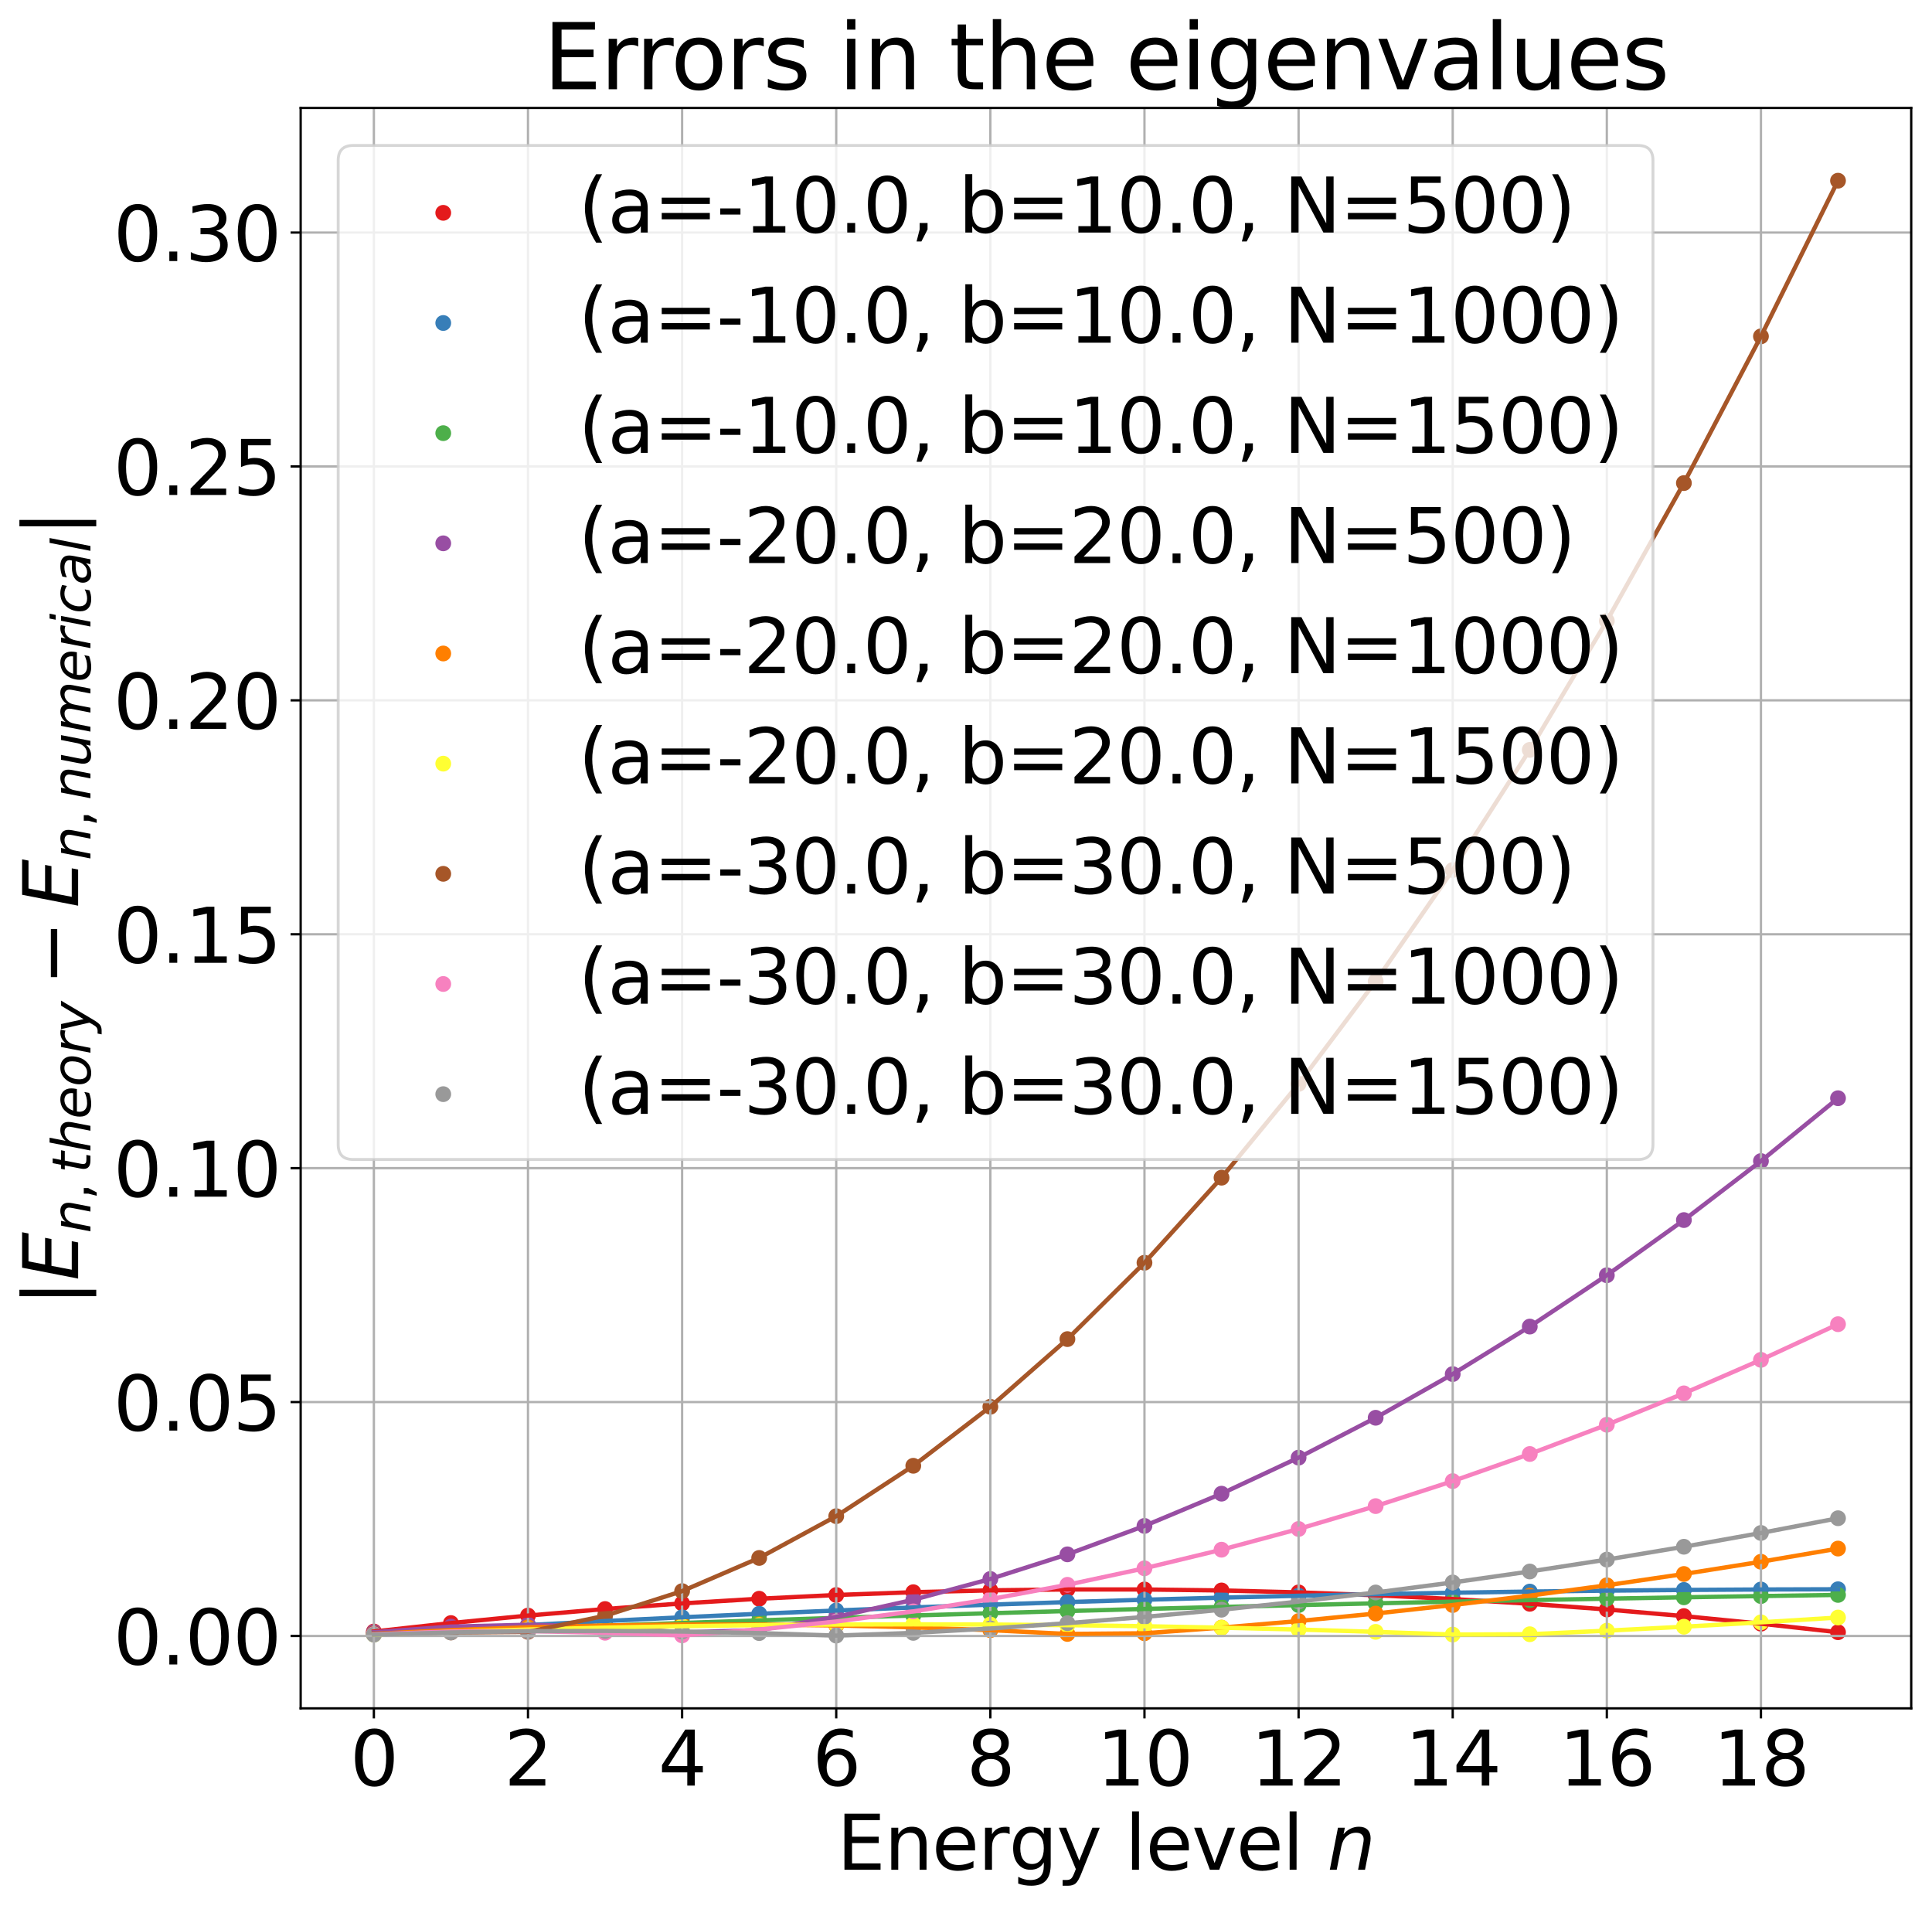 <?xml version="1.0" encoding="utf-8" standalone="no"?>
<!DOCTYPE svg PUBLIC "-//W3C//DTD SVG 1.1//EN"
  "http://www.w3.org/Graphics/SVG/1.1/DTD/svg11.dtd">
<svg xmlns:xlink="http://www.w3.org/1999/xlink" width="669.371pt" height="660.379pt" viewBox="0 0 669.371 660.379" xmlns="http://www.w3.org/2000/svg" version="1.1">
 <defs>
  <style type="text/css">*{stroke-linejoin: round; stroke-linecap: butt}</style>
 </defs>
 <g id="figure_1">
  <g id="patch_1">
   <path d="M 0 660.379 
L 669.371 660.379 
L 669.371 0 
L 0 0 
z
" style="fill: #ffffff"/>
  </g>
  <g id="axes_1">
   <g id="patch_2">
    <path d="M 104.171 591.796 
L 662.171 591.796 
L 662.171 37.396 
L 104.171 37.396 
z
" style="fill: #ffffff"/>
   </g>
   <g id="PathCollection_1">
    <defs>
     <path id="m364930ed44" d="M 0 2.236 
C 0.593 2.236 1.162 2 1.581 1.581 
C 2 1.162 2.236 0.593 2.236 0 
C 2.236 -0.593 2 -1.162 1.581 -1.581 
C 1.162 -2 0.593 -2.236 0 -2.236 
C -0.593 -2.236 -1.162 -2 -1.581 -1.581 
C -2 -1.162 -2.236 -0.593 -2.236 0 
C -2.236 0.593 -2 1.162 -1.581 1.581 
C -1.162 2 -0.593 2.236 0 2.236 
z
" style="stroke: #e41a1c"/>
    </defs>
    <g clip-path="url(#pd345315b53)">
     <use xlink:href="#m364930ed44" x="129.534" y="565.179" style="fill: #e41a1c; stroke: #e41a1c"/>
     <use xlink:href="#m364930ed44" x="156.233" y="562.257" style="fill: #e41a1c; stroke: #e41a1c"/>
     <use xlink:href="#m364930ed44" x="182.931" y="559.661" style="fill: #e41a1c; stroke: #e41a1c"/>
     <use xlink:href="#m364930ed44" x="209.63" y="557.39" style="fill: #e41a1c; stroke: #e41a1c"/>
     <use xlink:href="#m364930ed44" x="236.329" y="555.445" style="fill: #e41a1c; stroke: #e41a1c"/>
     <use xlink:href="#m364930ed44" x="263.027" y="553.825" style="fill: #e41a1c; stroke: #e41a1c"/>
     <use xlink:href="#m364930ed44" x="289.726" y="552.532" style="fill: #e41a1c; stroke: #e41a1c"/>
     <use xlink:href="#m364930ed44" x="316.424" y="551.565" style="fill: #e41a1c; stroke: #e41a1c"/>
     <use xlink:href="#m364930ed44" x="343.123" y="550.923" style="fill: #e41a1c; stroke: #e41a1c"/>
     <use xlink:href="#m364930ed44" x="369.821" y="550.609" style="fill: #e41a1c; stroke: #e41a1c"/>
     <use xlink:href="#m364930ed44" x="396.52" y="550.62" style="fill: #e41a1c; stroke: #e41a1c"/>
     <use xlink:href="#m364930ed44" x="423.218" y="550.958" style="fill: #e41a1c; stroke: #e41a1c"/>
     <use xlink:href="#m364930ed44" x="449.917" y="551.622" style="fill: #e41a1c; stroke: #e41a1c"/>
     <use xlink:href="#m364930ed44" x="476.616" y="552.613" style="fill: #e41a1c; stroke: #e41a1c"/>
     <use xlink:href="#m364930ed44" x="503.314" y="553.931" style="fill: #e41a1c; stroke: #e41a1c"/>
     <use xlink:href="#m364930ed44" x="530.013" y="555.576" style="fill: #e41a1c; stroke: #e41a1c"/>
     <use xlink:href="#m364930ed44" x="556.711" y="557.547" style="fill: #e41a1c; stroke: #e41a1c"/>
     <use xlink:href="#m364930ed44" x="583.41" y="559.846" style="fill: #e41a1c; stroke: #e41a1c"/>
     <use xlink:href="#m364930ed44" x="610.108" y="562.472" style="fill: #e41a1c; stroke: #e41a1c"/>
     <use xlink:href="#m364930ed44" x="636.807" y="565.425" style="fill: #e41a1c; stroke: #e41a1c"/>
    </g>
   </g>
   <g id="PathCollection_2">
    <defs>
     <path id="m06aef644d3" d="M 0 2.236 
C 0.593 2.236 1.162 2 1.581 1.581 
C 2 1.162 2.236 0.593 2.236 0 
C 2.236 -0.593 2 -1.162 1.581 -1.581 
C 1.162 -2 0.593 -2.236 0 -2.236 
C -0.593 -2.236 -1.162 -2 -1.581 -1.581 
C -2 -1.162 -2.236 -0.593 -2.236 0 
C -2.236 0.593 -2 1.162 -1.581 1.581 
C -1.162 2 -0.593 2.236 0 2.236 
z
" style="stroke: #377eb8"/>
    </defs>
    <g clip-path="url(#pd345315b53)">
     <use xlink:href="#m06aef644d3" x="129.534" y="565.931" style="fill: #377eb8; stroke: #377eb8"/>
     <use xlink:href="#m06aef644d3" x="156.233" y="564.39" style="fill: #377eb8; stroke: #377eb8"/>
     <use xlink:href="#m06aef644d3" x="182.931" y="562.93" style="fill: #377eb8; stroke: #377eb8"/>
     <use xlink:href="#m06aef644d3" x="209.63" y="561.552" style="fill: #377eb8; stroke: #377eb8"/>
     <use xlink:href="#m06aef644d3" x="236.329" y="560.254" style="fill: #377eb8; stroke: #377eb8"/>
     <use xlink:href="#m06aef644d3" x="263.027" y="559.038" style="fill: #377eb8; stroke: #377eb8"/>
     <use xlink:href="#m06aef644d3" x="289.726" y="557.903" style="fill: #377eb8; stroke: #377eb8"/>
     <use xlink:href="#m06aef644d3" x="316.424" y="556.85" style="fill: #377eb8; stroke: #377eb8"/>
     <use xlink:href="#m06aef644d3" x="343.123" y="555.877" style="fill: #377eb8; stroke: #377eb8"/>
     <use xlink:href="#m06aef644d3" x="369.821" y="554.986" style="fill: #377eb8; stroke: #377eb8"/>
     <use xlink:href="#m06aef644d3" x="396.52" y="554.176" style="fill: #377eb8; stroke: #377eb8"/>
     <use xlink:href="#m06aef644d3" x="423.218" y="553.447" style="fill: #377eb8; stroke: #377eb8"/>
     <use xlink:href="#m06aef644d3" x="449.917" y="552.8" style="fill: #377eb8; stroke: #377eb8"/>
     <use xlink:href="#m06aef644d3" x="476.616" y="552.234" style="fill: #377eb8; stroke: #377eb8"/>
     <use xlink:href="#m06aef644d3" x="503.314" y="551.749" style="fill: #377eb8; stroke: #377eb8"/>
     <use xlink:href="#m06aef644d3" x="530.013" y="551.345" style="fill: #377eb8; stroke: #377eb8"/>
     <use xlink:href="#m06aef644d3" x="556.711" y="551.023" style="fill: #377eb8; stroke: #377eb8"/>
     <use xlink:href="#m06aef644d3" x="583.41" y="550.782" style="fill: #377eb8; stroke: #377eb8"/>
     <use xlink:href="#m06aef644d3" x="610.108" y="550.622" style="fill: #377eb8; stroke: #377eb8"/>
     <use xlink:href="#m06aef644d3" x="636.807" y="550.543" style="fill: #377eb8; stroke: #377eb8"/>
    </g>
   </g>
   <g id="PathCollection_3">
    <defs>
     <path id="me0276e8934" d="M 0 2.236 
C 0.593 2.236 1.162 2 1.581 1.581 
C 2 1.162 2.236 0.593 2.236 0 
C 2.236 -0.593 2 -1.162 1.581 -1.581 
C 1.162 -2 0.593 -2.236 0 -2.236 
C -0.593 -2.236 -1.162 -2 -1.581 -1.581 
C -2 -1.162 -2.236 -0.593 -2.236 0 
C -2.236 0.593 -2 1.162 -1.581 1.581 
C -1.162 2 -0.593 2.236 0 2.236 
z
" style="stroke: #4daf4a"/>
    </defs>
    <g clip-path="url(#pd345315b53)">
     <use xlink:href="#me0276e8934" x="129.534" y="566.19" style="fill: #4daf4a; stroke: #4daf4a"/>
     <use xlink:href="#me0276e8934" x="156.233" y="565.145" style="fill: #4daf4a; stroke: #4daf4a"/>
     <use xlink:href="#me0276e8934" x="182.931" y="564.136" style="fill: #4daf4a; stroke: #4daf4a"/>
     <use xlink:href="#me0276e8934" x="209.63" y="563.163" style="fill: #4daf4a; stroke: #4daf4a"/>
     <use xlink:href="#me0276e8934" x="236.329" y="562.226" style="fill: #4daf4a; stroke: #4daf4a"/>
     <use xlink:href="#me0276e8934" x="263.027" y="561.326" style="fill: #4daf4a; stroke: #4daf4a"/>
     <use xlink:href="#me0276e8934" x="289.726" y="560.461" style="fill: #4daf4a; stroke: #4daf4a"/>
     <use xlink:href="#me0276e8934" x="316.424" y="559.632" style="fill: #4daf4a; stroke: #4daf4a"/>
     <use xlink:href="#me0276e8934" x="343.123" y="558.84" style="fill: #4daf4a; stroke: #4daf4a"/>
     <use xlink:href="#me0276e8934" x="369.821" y="558.083" style="fill: #4daf4a; stroke: #4daf4a"/>
     <use xlink:href="#me0276e8934" x="396.52" y="557.363" style="fill: #4daf4a; stroke: #4daf4a"/>
     <use xlink:href="#me0276e8934" x="423.218" y="556.679" style="fill: #4daf4a; stroke: #4daf4a"/>
     <use xlink:href="#me0276e8934" x="449.917" y="556.03" style="fill: #4daf4a; stroke: #4daf4a"/>
     <use xlink:href="#me0276e8934" x="476.616" y="555.418" style="fill: #4daf4a; stroke: #4daf4a"/>
     <use xlink:href="#me0276e8934" x="503.314" y="554.842" style="fill: #4daf4a; stroke: #4daf4a"/>
     <use xlink:href="#me0276e8934" x="530.013" y="554.302" style="fill: #4daf4a; stroke: #4daf4a"/>
     <use xlink:href="#me0276e8934" x="556.711" y="553.798" style="fill: #4daf4a; stroke: #4daf4a"/>
     <use xlink:href="#me0276e8934" x="583.41" y="553.33" style="fill: #4daf4a; stroke: #4daf4a"/>
     <use xlink:href="#me0276e8934" x="610.108" y="552.898" style="fill: #4daf4a; stroke: #4daf4a"/>
     <use xlink:href="#me0276e8934" x="636.807" y="552.503" style="fill: #4daf4a; stroke: #4daf4a"/>
    </g>
   </g>
   <g id="PathCollection_4">
    <defs>
     <path id="m648ffa0e26" d="M 0 2.236 
C 0.593 2.236 1.162 2 1.581 1.581 
C 2 1.162 2.236 0.593 2.236 0 
C 2.236 -0.593 2 -1.162 1.581 -1.581 
C 1.162 -2 0.593 -2.236 0 -2.236 
C -0.593 -2.236 -1.162 -2 -1.581 -1.581 
C -2 -1.162 -2.236 -0.593 -2.236 0 
C -2.236 0.593 -2 1.162 -1.581 1.581 
C -1.162 2 -0.593 2.236 0 2.236 
z
" style="stroke: #984ea3"/>
    </defs>
    <g clip-path="url(#pd345315b53)">
     <use xlink:href="#m648ffa0e26" x="129.534" y="565.423" style="fill: #984ea3; stroke: #984ea3"/>
     <use xlink:href="#m648ffa0e26" x="156.233" y="563.479" style="fill: #984ea3; stroke: #984ea3"/>
     <use xlink:href="#m648ffa0e26" x="182.931" y="562.838" style="fill: #984ea3; stroke: #984ea3"/>
     <use xlink:href="#m648ffa0e26" x="209.63" y="563.502" style="fill: #984ea3; stroke: #984ea3"/>
     <use xlink:href="#m648ffa0e26" x="236.329" y="565.474" style="fill: #984ea3; stroke: #984ea3"/>
     <use xlink:href="#m648ffa0e26" x="263.027" y="564.689" style="fill: #984ea3; stroke: #984ea3"/>
     <use xlink:href="#m648ffa0e26" x="289.726" y="560.098" style="fill: #984ea3; stroke: #984ea3"/>
     <use xlink:href="#m648ffa0e26" x="316.424" y="554.195" style="fill: #984ea3; stroke: #984ea3"/>
     <use xlink:href="#m648ffa0e26" x="343.123" y="546.979" style="fill: #984ea3; stroke: #984ea3"/>
     <use xlink:href="#m648ffa0e26" x="369.821" y="538.447" style="fill: #984ea3; stroke: #984ea3"/>
     <use xlink:href="#m648ffa0e26" x="396.52" y="528.599" style="fill: #984ea3; stroke: #984ea3"/>
     <use xlink:href="#m648ffa0e26" x="423.218" y="517.432" style="fill: #984ea3; stroke: #984ea3"/>
     <use xlink:href="#m648ffa0e26" x="449.917" y="504.945" style="fill: #984ea3; stroke: #984ea3"/>
     <use xlink:href="#m648ffa0e26" x="476.616" y="491.136" style="fill: #984ea3; stroke: #984ea3"/>
     <use xlink:href="#m648ffa0e26" x="503.314" y="476.004" style="fill: #984ea3; stroke: #984ea3"/>
     <use xlink:href="#m648ffa0e26" x="530.013" y="459.547" style="fill: #984ea3; stroke: #984ea3"/>
     <use xlink:href="#m648ffa0e26" x="556.711" y="441.764" style="fill: #984ea3; stroke: #984ea3"/>
     <use xlink:href="#m648ffa0e26" x="583.41" y="422.652" style="fill: #984ea3; stroke: #984ea3"/>
     <use xlink:href="#m648ffa0e26" x="610.108" y="402.209" style="fill: #984ea3; stroke: #984ea3"/>
     <use xlink:href="#m648ffa0e26" x="636.807" y="380.436" style="fill: #984ea3; stroke: #984ea3"/>
    </g>
   </g>
   <g id="PathCollection_5">
    <defs>
     <path id="m7a14fc3afd" d="M 0 2.236 
C 0.593 2.236 1.162 2 1.581 1.581 
C 2 1.162 2.236 0.593 2.236 0 
C 2.236 -0.593 2 -1.162 1.581 -1.581 
C 1.162 -2 0.593 -2.236 0 -2.236 
C -0.593 -2.236 -1.162 -2 -1.581 -1.581 
C -2 -1.162 -2.236 -0.593 -2.236 0 
C -2.236 0.593 -2 1.162 -1.581 1.581 
C -1.162 2 -0.593 2.236 0 2.236 
z
" style="stroke: #ff7f00"/>
    </defs>
    <g clip-path="url(#pd345315b53)">
     <use xlink:href="#m7a14fc3afd" x="129.534" y="565.992" style="fill: #ff7f00; stroke: #ff7f00"/>
     <use xlink:href="#m7a14fc3afd" x="156.233" y="564.695" style="fill: #ff7f00; stroke: #ff7f00"/>
     <use xlink:href="#m7a14fc3afd" x="182.931" y="563.722" style="fill: #ff7f00; stroke: #ff7f00"/>
     <use xlink:href="#m7a14fc3afd" x="209.63" y="563.075" style="fill: #ff7f00; stroke: #ff7f00"/>
     <use xlink:href="#m7a14fc3afd" x="236.329" y="562.752" style="fill: #ff7f00; stroke: #ff7f00"/>
     <use xlink:href="#m7a14fc3afd" x="263.027" y="562.755" style="fill: #ff7f00; stroke: #ff7f00"/>
     <use xlink:href="#m7a14fc3afd" x="289.726" y="563.083" style="fill: #ff7f00; stroke: #ff7f00"/>
     <use xlink:href="#m7a14fc3afd" x="316.424" y="563.737" style="fill: #ff7f00; stroke: #ff7f00"/>
     <use xlink:href="#m7a14fc3afd" x="343.123" y="564.716" style="fill: #ff7f00; stroke: #ff7f00"/>
     <use xlink:href="#m7a14fc3afd" x="369.821" y="566.021" style="fill: #ff7f00; stroke: #ff7f00"/>
     <use xlink:href="#m7a14fc3afd" x="396.52" y="565.793" style="fill: #ff7f00; stroke: #ff7f00"/>
     <use xlink:href="#m7a14fc3afd" x="423.218" y="563.836" style="fill: #ff7f00; stroke: #ff7f00"/>
     <use xlink:href="#m7a14fc3afd" x="449.917" y="561.554" style="fill: #ff7f00; stroke: #ff7f00"/>
     <use xlink:href="#m7a14fc3afd" x="476.616" y="558.947" style="fill: #ff7f00; stroke: #ff7f00"/>
     <use xlink:href="#m7a14fc3afd" x="503.314" y="556.012" style="fill: #ff7f00; stroke: #ff7f00"/>
     <use xlink:href="#m7a14fc3afd" x="530.013" y="552.752" style="fill: #ff7f00; stroke: #ff7f00"/>
     <use xlink:href="#m7a14fc3afd" x="556.711" y="549.166" style="fill: #ff7f00; stroke: #ff7f00"/>
     <use xlink:href="#m7a14fc3afd" x="583.41" y="545.253" style="fill: #ff7f00; stroke: #ff7f00"/>
     <use xlink:href="#m7a14fc3afd" x="610.108" y="541.013" style="fill: #ff7f00; stroke: #ff7f00"/>
     <use xlink:href="#m7a14fc3afd" x="636.807" y="536.447" style="fill: #ff7f00; stroke: #ff7f00"/>
    </g>
   </g>
   <g id="PathCollection_6">
    <defs>
     <path id="m2b8e501d53" d="M 0 2.236 
C 0.593 2.236 1.162 2 1.581 1.581 
C 2 1.162 2.236 0.593 2.236 0 
C 2.236 -0.593 2 -1.162 1.581 -1.581 
C 1.162 -2 0.593 -2.236 0 -2.236 
C -0.593 -2.236 -1.162 -2 -1.581 -1.581 
C -2 -1.162 -2.236 -0.593 -2.236 0 
C -2.236 0.593 -2 1.162 -1.581 1.581 
C -1.162 2 -0.593 2.236 0 2.236 
z
" style="stroke: #ffff33"/>
    </defs>
    <g clip-path="url(#pd345315b53)">
     <use xlink:href="#m2b8e501d53" x="129.534" y="566.217" style="fill: #ffff33; stroke: #ffff33"/>
     <use xlink:href="#m2b8e501d53" x="156.233" y="565.28" style="fill: #ffff33; stroke: #ffff33"/>
     <use xlink:href="#m2b8e501d53" x="182.931" y="564.488" style="fill: #ffff33; stroke: #ffff33"/>
     <use xlink:href="#m2b8e501d53" x="209.63" y="563.84" style="fill: #ffff33; stroke: #ffff33"/>
     <use xlink:href="#m2b8e501d53" x="236.329" y="563.336" style="fill: #ffff33; stroke: #ffff33"/>
     <use xlink:href="#m2b8e501d53" x="263.027" y="562.976" style="fill: #ffff33; stroke: #ffff33"/>
     <use xlink:href="#m2b8e501d53" x="289.726" y="562.761" style="fill: #ffff33; stroke: #ffff33"/>
     <use xlink:href="#m2b8e501d53" x="316.424" y="562.69" style="fill: #ffff33; stroke: #ffff33"/>
     <use xlink:href="#m2b8e501d53" x="343.123" y="562.763" style="fill: #ffff33; stroke: #ffff33"/>
     <use xlink:href="#m2b8e501d53" x="369.821" y="562.981" style="fill: #ffff33; stroke: #ffff33"/>
     <use xlink:href="#m2b8e501d53" x="396.52" y="563.343" style="fill: #ffff33; stroke: #ffff33"/>
     <use xlink:href="#m2b8e501d53" x="423.218" y="563.85" style="fill: #ffff33; stroke: #ffff33"/>
     <use xlink:href="#m2b8e501d53" x="449.917" y="564.501" style="fill: #ffff33; stroke: #ffff33"/>
     <use xlink:href="#m2b8e501d53" x="476.616" y="565.297" style="fill: #ffff33; stroke: #ffff33"/>
     <use xlink:href="#m2b8e501d53" x="503.314" y="566.237" style="fill: #ffff33; stroke: #ffff33"/>
     <use xlink:href="#m2b8e501d53" x="530.013" y="566.122" style="fill: #ffff33; stroke: #ffff33"/>
     <use xlink:href="#m2b8e501d53" x="556.711" y="564.892" style="fill: #ffff33; stroke: #ffff33"/>
     <use xlink:href="#m2b8e501d53" x="583.41" y="563.519" style="fill: #ffff33; stroke: #ffff33"/>
     <use xlink:href="#m2b8e501d53" x="610.108" y="562" style="fill: #ffff33; stroke: #ffff33"/>
     <use xlink:href="#m2b8e501d53" x="636.807" y="560.337" style="fill: #ffff33; stroke: #ffff33"/>
    </g>
   </g>
   <g id="PathCollection_7">
    <defs>
     <path id="m3a82985ab9" d="M 0 2.236 
C 0.593 2.236 1.162 2 1.581 1.581 
C 2 1.162 2.236 0.593 2.236 0 
C 2.236 -0.593 2 -1.162 1.581 -1.581 
C 1.162 -2 0.593 -2.236 0 -2.236 
C -0.593 -2.236 -1.162 -2 -1.581 -1.581 
C -2 -1.162 -2.236 -0.593 -2.236 0 
C -2.236 0.593 -2 1.162 -1.581 1.581 
C -1.162 2 -0.593 2.236 0 2.236 
z
" style="stroke: #a65628"/>
    </defs>
    <g clip-path="url(#pd345315b53)">
     <use xlink:href="#m3a82985ab9" x="129.534" y="565.831" style="fill: #a65628; stroke: #a65628"/>
     <use xlink:href="#m3a82985ab9" x="156.233" y="565.517" style="fill: #a65628; stroke: #a65628"/>
     <use xlink:href="#m3a82985ab9" x="182.931" y="565.299" style="fill: #a65628; stroke: #a65628"/>
     <use xlink:href="#m3a82985ab9" x="209.63" y="559.723" style="fill: #a65628; stroke: #a65628"/>
     <use xlink:href="#m3a82985ab9" x="236.329" y="551.191" style="fill: #a65628; stroke: #a65628"/>
     <use xlink:href="#m3a82985ab9" x="263.027" y="539.693" style="fill: #a65628; stroke: #a65628"/>
     <use xlink:href="#m3a82985ab9" x="289.726" y="525.222" style="fill: #a65628; stroke: #a65628"/>
     <use xlink:href="#m3a82985ab9" x="316.424" y="507.769" style="fill: #a65628; stroke: #a65628"/>
     <use xlink:href="#m3a82985ab9" x="343.123" y="487.325" style="fill: #a65628; stroke: #a65628"/>
     <use xlink:href="#m3a82985ab9" x="369.821" y="463.884" style="fill: #a65628; stroke: #a65628"/>
     <use xlink:href="#m3a82985ab9" x="396.52" y="437.434" style="fill: #a65628; stroke: #a65628"/>
     <use xlink:href="#m3a82985ab9" x="423.218" y="407.969" style="fill: #a65628; stroke: #a65628"/>
     <use xlink:href="#m3a82985ab9" x="449.917" y="375.479" style="fill: #a65628; stroke: #a65628"/>
     <use xlink:href="#m3a82985ab9" x="476.616" y="339.955" style="fill: #a65628; stroke: #a65628"/>
     <use xlink:href="#m3a82985ab9" x="503.314" y="301.388" style="fill: #a65628; stroke: #a65628"/>
     <use xlink:href="#m3a82985ab9" x="530.013" y="259.77" style="fill: #a65628; stroke: #a65628"/>
     <use xlink:href="#m3a82985ab9" x="556.711" y="215.091" style="fill: #a65628; stroke: #a65628"/>
     <use xlink:href="#m3a82985ab9" x="583.41" y="167.342" style="fill: #a65628; stroke: #a65628"/>
     <use xlink:href="#m3a82985ab9" x="610.108" y="116.513" style="fill: #a65628; stroke: #a65628"/>
     <use xlink:href="#m3a82985ab9" x="636.807" y="62.596" style="fill: #a65628; stroke: #a65628"/>
    </g>
   </g>
   <g id="PathCollection_8">
    <defs>
     <path id="m92ca5bb380" d="M 0 2.236 
C 0.593 2.236 1.162 2 1.581 1.581 
C 2 1.162 2.236 0.593 2.236 0 
C 2.236 -0.593 2 -1.162 1.581 -1.581 
C 1.162 -2 0.593 -2.236 0 -2.236 
C -0.593 -2.236 -1.162 -2 -1.581 -1.581 
C -2 -1.162 -2.236 -0.593 -2.236 0 
C -2.236 0.593 -2 1.162 -1.581 1.581 
C -1.162 2 -0.593 2.236 0 2.236 
z
" style="stroke: #f781bf"/>
    </defs>
    <g clip-path="url(#pd345315b53)">
     <use xlink:href="#m92ca5bb380" x="129.534" y="566.093" style="fill: #f781bf; stroke: #f781bf"/>
     <use xlink:href="#m92ca5bb380" x="156.233" y="565.202" style="fill: #f781bf; stroke: #f781bf"/>
     <use xlink:href="#m92ca5bb380" x="182.931" y="565.043" style="fill: #f781bf; stroke: #f781bf"/>
     <use xlink:href="#m92ca5bb380" x="209.63" y="565.615" style="fill: #f781bf; stroke: #f781bf"/>
     <use xlink:href="#m92ca5bb380" x="236.329" y="566.524" style="fill: #f781bf; stroke: #f781bf"/>
     <use xlink:href="#m92ca5bb380" x="263.027" y="564.486" style="fill: #f781bf; stroke: #f781bf"/>
     <use xlink:href="#m92ca5bb380" x="289.726" y="561.715" style="fill: #f781bf; stroke: #f781bf"/>
     <use xlink:href="#m92ca5bb380" x="316.424" y="558.21" style="fill: #f781bf; stroke: #f781bf"/>
     <use xlink:href="#m92ca5bb380" x="343.123" y="553.971" style="fill: #f781bf; stroke: #f781bf"/>
     <use xlink:href="#m92ca5bb380" x="369.821" y="548.996" style="fill: #f781bf; stroke: #f781bf"/>
     <use xlink:href="#m92ca5bb380" x="396.52" y="543.286" style="fill: #f781bf; stroke: #f781bf"/>
     <use xlink:href="#m92ca5bb380" x="423.218" y="536.841" style="fill: #f781bf; stroke: #f781bf"/>
     <use xlink:href="#m92ca5bb380" x="449.917" y="529.658" style="fill: #f781bf; stroke: #f781bf"/>
     <use xlink:href="#m92ca5bb380" x="476.616" y="521.739" style="fill: #f781bf; stroke: #f781bf"/>
     <use xlink:href="#m92ca5bb380" x="503.314" y="513.082" style="fill: #f781bf; stroke: #f781bf"/>
     <use xlink:href="#m92ca5bb380" x="530.013" y="503.688" style="fill: #f781bf; stroke: #f781bf"/>
     <use xlink:href="#m92ca5bb380" x="556.711" y="493.554" style="fill: #f781bf; stroke: #f781bf"/>
     <use xlink:href="#m92ca5bb380" x="583.41" y="482.682" style="fill: #f781bf; stroke: #f781bf"/>
     <use xlink:href="#m92ca5bb380" x="610.108" y="471.071" style="fill: #f781bf; stroke: #f781bf"/>
     <use xlink:href="#m92ca5bb380" x="636.807" y="458.719" style="fill: #f781bf; stroke: #f781bf"/>
    </g>
   </g>
   <g id="PathCollection_9">
    <defs>
     <path id="m5e0d1200fd" d="M 0 2.236 
C 0.593 2.236 1.162 2 1.581 1.581 
C 2 1.162 2.236 0.593 2.236 0 
C 2.236 -0.593 2 -1.162 1.581 -1.581 
C 1.162 -2 0.593 -2.236 0 -2.236 
C -0.593 -2.236 -1.162 -2 -1.581 -1.581 
C -2 -1.162 -2.236 -0.593 -2.236 0 
C -2.236 0.593 -2 1.162 -1.581 1.581 
C -1.162 2 -0.593 2.236 0 2.236 
z
" style="stroke: #999999"/>
    </defs>
    <g clip-path="url(#pd345315b53)">
     <use xlink:href="#m5e0d1200fd" x="129.534" y="566.262" style="fill: #999999; stroke: #999999"/>
     <use xlink:href="#m5e0d1200fd" x="156.233" y="565.506" style="fill: #999999; stroke: #999999"/>
     <use xlink:href="#m5e0d1200fd" x="182.931" y="565.074" style="fill: #999999; stroke: #999999"/>
     <use xlink:href="#m5e0d1200fd" x="209.63" y="564.967" style="fill: #999999; stroke: #999999"/>
     <use xlink:href="#m5e0d1200fd" x="236.329" y="565.185" style="fill: #999999; stroke: #999999"/>
     <use xlink:href="#m5e0d1200fd" x="263.027" y="565.728" style="fill: #999999; stroke: #999999"/>
     <use xlink:href="#m5e0d1200fd" x="289.726" y="566.596" style="fill: #999999; stroke: #999999"/>
     <use xlink:href="#m5e0d1200fd" x="316.424" y="565.655" style="fill: #999999; stroke: #999999"/>
     <use xlink:href="#m5e0d1200fd" x="343.123" y="564.136" style="fill: #999999; stroke: #999999"/>
     <use xlink:href="#m5e0d1200fd" x="369.821" y="562.292" style="fill: #999999; stroke: #999999"/>
     <use xlink:href="#m5e0d1200fd" x="396.52" y="560.123" style="fill: #999999; stroke: #999999"/>
     <use xlink:href="#m5e0d1200fd" x="423.218" y="557.628" style="fill: #999999; stroke: #999999"/>
     <use xlink:href="#m5e0d1200fd" x="449.917" y="554.808" style="fill: #999999; stroke: #999999"/>
     <use xlink:href="#m5e0d1200fd" x="476.616" y="551.662" style="fill: #999999; stroke: #999999"/>
     <use xlink:href="#m5e0d1200fd" x="503.314" y="548.19" style="fill: #999999; stroke: #999999"/>
     <use xlink:href="#m5e0d1200fd" x="530.013" y="544.391" style="fill: #999999; stroke: #999999"/>
     <use xlink:href="#m5e0d1200fd" x="556.711" y="540.267" style="fill: #999999; stroke: #999999"/>
     <use xlink:href="#m5e0d1200fd" x="583.41" y="535.817" style="fill: #999999; stroke: #999999"/>
     <use xlink:href="#m5e0d1200fd" x="610.108" y="531.04" style="fill: #999999; stroke: #999999"/>
     <use xlink:href="#m5e0d1200fd" x="636.807" y="525.938" style="fill: #999999; stroke: #999999"/>
    </g>
   </g>
   <g id="matplotlib.axis_1">
    <g id="xtick_1">
     <g id="line2d_1">
      <path d="M 129.534 591.796 
L 129.534 37.396 
" clip-path="url(#pd345315b53)" style="fill: none; stroke: #b0b0b0; stroke-width: 0.8; stroke-linecap: square"/>
     </g>
     <g id="line2d_2">
      <defs>
       <path id="m22ebaad861" d="M 0 0 
L 0 3.5 
" style="stroke: #000000; stroke-width: 0.8"/>
      </defs>
      <g>
       <use xlink:href="#m22ebaad861" x="129.534" y="591.796" style="stroke: #000000; stroke-width: 0.8"/>
      </g>
     </g>
     <g id="text_1">
      <!-- 0 -->
      <g transform="translate(121.263 618.552) scale(0.26 -0.26)">
       <defs>
        <path id="DejaVuSans-30" d="M 2034 4250 
Q 1547 4250 1301 3770 
Q 1056 3291 1056 2328 
Q 1056 1369 1301 889 
Q 1547 409 2034 409 
Q 2525 409 2770 889 
Q 3016 1369 3016 2328 
Q 3016 3291 2770 3770 
Q 2525 4250 2034 4250 
z
M 2034 4750 
Q 2819 4750 3233 4129 
Q 3647 3509 3647 2328 
Q 3647 1150 3233 529 
Q 2819 -91 2034 -91 
Q 1250 -91 836 529 
Q 422 1150 422 2328 
Q 422 3509 836 4129 
Q 1250 4750 2034 4750 
z
" transform="scale(0.016)"/>
       </defs>
       <use xlink:href="#DejaVuSans-30"/>
      </g>
     </g>
    </g>
    <g id="xtick_2">
     <g id="line2d_3">
      <path d="M 182.931 591.796 
L 182.931 37.396 
" clip-path="url(#pd345315b53)" style="fill: none; stroke: #b0b0b0; stroke-width: 0.8; stroke-linecap: square"/>
     </g>
     <g id="line2d_4">
      <g>
       <use xlink:href="#m22ebaad861" x="182.931" y="591.796" style="stroke: #000000; stroke-width: 0.8"/>
      </g>
     </g>
     <g id="text_2">
      <!-- 2 -->
      <g transform="translate(174.66 618.552) scale(0.26 -0.26)">
       <defs>
        <path id="DejaVuSans-32" d="M 1228 531 
L 3431 531 
L 3431 0 
L 469 0 
L 469 531 
Q 828 903 1448 1529 
Q 2069 2156 2228 2338 
Q 2531 2678 2651 2914 
Q 2772 3150 2772 3378 
Q 2772 3750 2511 3984 
Q 2250 4219 1831 4219 
Q 1534 4219 1204 4116 
Q 875 4013 500 3803 
L 500 4441 
Q 881 4594 1212 4672 
Q 1544 4750 1819 4750 
Q 2544 4750 2975 4387 
Q 3406 4025 3406 3419 
Q 3406 3131 3298 2873 
Q 3191 2616 2906 2266 
Q 2828 2175 2409 1742 
Q 1991 1309 1228 531 
z
" transform="scale(0.016)"/>
       </defs>
       <use xlink:href="#DejaVuSans-32"/>
      </g>
     </g>
    </g>
    <g id="xtick_3">
     <g id="line2d_5">
      <path d="M 236.329 591.796 
L 236.329 37.396 
" clip-path="url(#pd345315b53)" style="fill: none; stroke: #b0b0b0; stroke-width: 0.8; stroke-linecap: square"/>
     </g>
     <g id="line2d_6">
      <g>
       <use xlink:href="#m22ebaad861" x="236.329" y="591.796" style="stroke: #000000; stroke-width: 0.8"/>
      </g>
     </g>
     <g id="text_3">
      <!-- 4 -->
      <g transform="translate(228.057 618.552) scale(0.26 -0.26)">
       <defs>
        <path id="DejaVuSans-34" d="M 2419 4116 
L 825 1625 
L 2419 1625 
L 2419 4116 
z
M 2253 4666 
L 3047 4666 
L 3047 1625 
L 3713 1625 
L 3713 1100 
L 3047 1100 
L 3047 0 
L 2419 0 
L 2419 1100 
L 313 1100 
L 313 1709 
L 2253 4666 
z
" transform="scale(0.016)"/>
       </defs>
       <use xlink:href="#DejaVuSans-34"/>
      </g>
     </g>
    </g>
    <g id="xtick_4">
     <g id="line2d_7">
      <path d="M 289.726 591.796 
L 289.726 37.396 
" clip-path="url(#pd345315b53)" style="fill: none; stroke: #b0b0b0; stroke-width: 0.8; stroke-linecap: square"/>
     </g>
     <g id="line2d_8">
      <g>
       <use xlink:href="#m22ebaad861" x="289.726" y="591.796" style="stroke: #000000; stroke-width: 0.8"/>
      </g>
     </g>
     <g id="text_4">
      <!-- 6 -->
      <g transform="translate(281.454 618.552) scale(0.26 -0.26)">
       <defs>
        <path id="DejaVuSans-36" d="M 2113 2584 
Q 1688 2584 1439 2293 
Q 1191 2003 1191 1497 
Q 1191 994 1439 701 
Q 1688 409 2113 409 
Q 2538 409 2786 701 
Q 3034 994 3034 1497 
Q 3034 2003 2786 2293 
Q 2538 2584 2113 2584 
z
M 3366 4563 
L 3366 3988 
Q 3128 4100 2886 4159 
Q 2644 4219 2406 4219 
Q 1781 4219 1451 3797 
Q 1122 3375 1075 2522 
Q 1259 2794 1537 2939 
Q 1816 3084 2150 3084 
Q 2853 3084 3261 2657 
Q 3669 2231 3669 1497 
Q 3669 778 3244 343 
Q 2819 -91 2113 -91 
Q 1303 -91 875 529 
Q 447 1150 447 2328 
Q 447 3434 972 4092 
Q 1497 4750 2381 4750 
Q 2619 4750 2861 4703 
Q 3103 4656 3366 4563 
z
" transform="scale(0.016)"/>
       </defs>
       <use xlink:href="#DejaVuSans-36"/>
      </g>
     </g>
    </g>
    <g id="xtick_5">
     <g id="line2d_9">
      <path d="M 343.123 591.796 
L 343.123 37.396 
" clip-path="url(#pd345315b53)" style="fill: none; stroke: #b0b0b0; stroke-width: 0.8; stroke-linecap: square"/>
     </g>
     <g id="line2d_10">
      <g>
       <use xlink:href="#m22ebaad861" x="343.123" y="591.796" style="stroke: #000000; stroke-width: 0.8"/>
      </g>
     </g>
     <g id="text_5">
      <!-- 8 -->
      <g transform="translate(334.852 618.552) scale(0.26 -0.26)">
       <defs>
        <path id="DejaVuSans-38" d="M 2034 2216 
Q 1584 2216 1326 1975 
Q 1069 1734 1069 1313 
Q 1069 891 1326 650 
Q 1584 409 2034 409 
Q 2484 409 2743 651 
Q 3003 894 3003 1313 
Q 3003 1734 2745 1975 
Q 2488 2216 2034 2216 
z
M 1403 2484 
Q 997 2584 770 2862 
Q 544 3141 544 3541 
Q 544 4100 942 4425 
Q 1341 4750 2034 4750 
Q 2731 4750 3128 4425 
Q 3525 4100 3525 3541 
Q 3525 3141 3298 2862 
Q 3072 2584 2669 2484 
Q 3125 2378 3379 2068 
Q 3634 1759 3634 1313 
Q 3634 634 3220 271 
Q 2806 -91 2034 -91 
Q 1263 -91 848 271 
Q 434 634 434 1313 
Q 434 1759 690 2068 
Q 947 2378 1403 2484 
z
M 1172 3481 
Q 1172 3119 1398 2916 
Q 1625 2713 2034 2713 
Q 2441 2713 2670 2916 
Q 2900 3119 2900 3481 
Q 2900 3844 2670 4047 
Q 2441 4250 2034 4250 
Q 1625 4250 1398 4047 
Q 1172 3844 1172 3481 
z
" transform="scale(0.016)"/>
       </defs>
       <use xlink:href="#DejaVuSans-38"/>
      </g>
     </g>
    </g>
    <g id="xtick_6">
     <g id="line2d_11">
      <path d="M 396.52 591.796 
L 396.52 37.396 
" clip-path="url(#pd345315b53)" style="fill: none; stroke: #b0b0b0; stroke-width: 0.8; stroke-linecap: square"/>
     </g>
     <g id="line2d_12">
      <g>
       <use xlink:href="#m22ebaad861" x="396.52" y="591.796" style="stroke: #000000; stroke-width: 0.8"/>
      </g>
     </g>
     <g id="text_6">
      <!-- 10 -->
      <g transform="translate(379.977 618.552) scale(0.26 -0.26)">
       <defs>
        <path id="DejaVuSans-31" d="M 794 531 
L 1825 531 
L 1825 4091 
L 703 3866 
L 703 4441 
L 1819 4666 
L 2450 4666 
L 2450 531 
L 3481 531 
L 3481 0 
L 794 0 
L 794 531 
z
" transform="scale(0.016)"/>
       </defs>
       <use xlink:href="#DejaVuSans-31"/>
       <use xlink:href="#DejaVuSans-30" x="63.623"/>
      </g>
     </g>
    </g>
    <g id="xtick_7">
     <g id="line2d_13">
      <path d="M 449.917 591.796 
L 449.917 37.396 
" clip-path="url(#pd345315b53)" style="fill: none; stroke: #b0b0b0; stroke-width: 0.8; stroke-linecap: square"/>
     </g>
     <g id="line2d_14">
      <g>
       <use xlink:href="#m22ebaad861" x="449.917" y="591.796" style="stroke: #000000; stroke-width: 0.8"/>
      </g>
     </g>
     <g id="text_7">
      <!-- 12 -->
      <g transform="translate(433.375 618.552) scale(0.26 -0.26)">
       <use xlink:href="#DejaVuSans-31"/>
       <use xlink:href="#DejaVuSans-32" x="63.623"/>
      </g>
     </g>
    </g>
    <g id="xtick_8">
     <g id="line2d_15">
      <path d="M 503.314 591.796 
L 503.314 37.396 
" clip-path="url(#pd345315b53)" style="fill: none; stroke: #b0b0b0; stroke-width: 0.8; stroke-linecap: square"/>
     </g>
     <g id="line2d_16">
      <g>
       <use xlink:href="#m22ebaad861" x="503.314" y="591.796" style="stroke: #000000; stroke-width: 0.8"/>
      </g>
     </g>
     <g id="text_8">
      <!-- 14 -->
      <g transform="translate(486.772 618.552) scale(0.26 -0.26)">
       <use xlink:href="#DejaVuSans-31"/>
       <use xlink:href="#DejaVuSans-34" x="63.623"/>
      </g>
     </g>
    </g>
    <g id="xtick_9">
     <g id="line2d_17">
      <path d="M 556.711 591.796 
L 556.711 37.396 
" clip-path="url(#pd345315b53)" style="fill: none; stroke: #b0b0b0; stroke-width: 0.8; stroke-linecap: square"/>
     </g>
     <g id="line2d_18">
      <g>
       <use xlink:href="#m22ebaad861" x="556.711" y="591.796" style="stroke: #000000; stroke-width: 0.8"/>
      </g>
     </g>
     <g id="text_9">
      <!-- 16 -->
      <g transform="translate(540.169 618.552) scale(0.26 -0.26)">
       <use xlink:href="#DejaVuSans-31"/>
       <use xlink:href="#DejaVuSans-36" x="63.623"/>
      </g>
     </g>
    </g>
    <g id="xtick_10">
     <g id="line2d_19">
      <path d="M 610.108 591.796 
L 610.108 37.396 
" clip-path="url(#pd345315b53)" style="fill: none; stroke: #b0b0b0; stroke-width: 0.8; stroke-linecap: square"/>
     </g>
     <g id="line2d_20">
      <g>
       <use xlink:href="#m22ebaad861" x="610.108" y="591.796" style="stroke: #000000; stroke-width: 0.8"/>
      </g>
     </g>
     <g id="text_10">
      <!-- 18 -->
      <g transform="translate(593.566 618.552) scale(0.26 -0.26)">
       <use xlink:href="#DejaVuSans-31"/>
       <use xlink:href="#DejaVuSans-38" x="63.623"/>
      </g>
     </g>
    </g>
    <g id="text_11">
     <!-- Energy level $n$ -->
     <g transform="translate(289.961 647.719) scale(0.26 -0.26)">
      <defs>
       <path id="DejaVuSans-45" d="M 628 4666 
L 3578 4666 
L 3578 4134 
L 1259 4134 
L 1259 2753 
L 3481 2753 
L 3481 2222 
L 1259 2222 
L 1259 531 
L 3634 531 
L 3634 0 
L 628 0 
L 628 4666 
z
" transform="scale(0.016)"/>
       <path id="DejaVuSans-6e" d="M 3513 2113 
L 3513 0 
L 2938 0 
L 2938 2094 
Q 2938 2591 2744 2837 
Q 2550 3084 2163 3084 
Q 1697 3084 1428 2787 
Q 1159 2491 1159 1978 
L 1159 0 
L 581 0 
L 581 3500 
L 1159 3500 
L 1159 2956 
Q 1366 3272 1645 3428 
Q 1925 3584 2291 3584 
Q 2894 3584 3203 3211 
Q 3513 2838 3513 2113 
z
" transform="scale(0.016)"/>
       <path id="DejaVuSans-65" d="M 3597 1894 
L 3597 1613 
L 953 1613 
Q 991 1019 1311 708 
Q 1631 397 2203 397 
Q 2534 397 2845 478 
Q 3156 559 3463 722 
L 3463 178 
Q 3153 47 2828 -22 
Q 2503 -91 2169 -91 
Q 1331 -91 842 396 
Q 353 884 353 1716 
Q 353 2575 817 3079 
Q 1281 3584 2069 3584 
Q 2775 3584 3186 3129 
Q 3597 2675 3597 1894 
z
M 3022 2063 
Q 3016 2534 2758 2815 
Q 2500 3097 2075 3097 
Q 1594 3097 1305 2825 
Q 1016 2553 972 2059 
L 3022 2063 
z
" transform="scale(0.016)"/>
       <path id="DejaVuSans-72" d="M 2631 2963 
Q 2534 3019 2420 3045 
Q 2306 3072 2169 3072 
Q 1681 3072 1420 2755 
Q 1159 2438 1159 1844 
L 1159 0 
L 581 0 
L 581 3500 
L 1159 3500 
L 1159 2956 
Q 1341 3275 1631 3429 
Q 1922 3584 2338 3584 
Q 2397 3584 2469 3576 
Q 2541 3569 2628 3553 
L 2631 2963 
z
" transform="scale(0.016)"/>
       <path id="DejaVuSans-67" d="M 2906 1791 
Q 2906 2416 2648 2759 
Q 2391 3103 1925 3103 
Q 1463 3103 1205 2759 
Q 947 2416 947 1791 
Q 947 1169 1205 825 
Q 1463 481 1925 481 
Q 2391 481 2648 825 
Q 2906 1169 2906 1791 
z
M 3481 434 
Q 3481 -459 3084 -895 
Q 2688 -1331 1869 -1331 
Q 1566 -1331 1297 -1286 
Q 1028 -1241 775 -1147 
L 775 -588 
Q 1028 -725 1275 -790 
Q 1522 -856 1778 -856 
Q 2344 -856 2625 -561 
Q 2906 -266 2906 331 
L 2906 616 
Q 2728 306 2450 153 
Q 2172 0 1784 0 
Q 1141 0 747 490 
Q 353 981 353 1791 
Q 353 2603 747 3093 
Q 1141 3584 1784 3584 
Q 2172 3584 2450 3431 
Q 2728 3278 2906 2969 
L 2906 3500 
L 3481 3500 
L 3481 434 
z
" transform="scale(0.016)"/>
       <path id="DejaVuSans-79" d="M 2059 -325 
Q 1816 -950 1584 -1140 
Q 1353 -1331 966 -1331 
L 506 -1331 
L 506 -850 
L 844 -850 
Q 1081 -850 1212 -737 
Q 1344 -625 1503 -206 
L 1606 56 
L 191 3500 
L 800 3500 
L 1894 763 
L 2988 3500 
L 3597 3500 
L 2059 -325 
z
" transform="scale(0.016)"/>
       <path id="DejaVuSans-20" transform="scale(0.016)"/>
       <path id="DejaVuSans-6c" d="M 603 4863 
L 1178 4863 
L 1178 0 
L 603 0 
L 603 4863 
z
" transform="scale(0.016)"/>
       <path id="DejaVuSans-76" d="M 191 3500 
L 800 3500 
L 1894 563 
L 2988 3500 
L 3597 3500 
L 2284 0 
L 1503 0 
L 191 3500 
z
" transform="scale(0.016)"/>
       <path id="DejaVuSans-Oblique-6e" d="M 3566 2113 
L 3156 0 
L 2578 0 
L 2988 2091 
Q 3016 2238 3031 2350 
Q 3047 2463 3047 2528 
Q 3047 2791 2881 2937 
Q 2716 3084 2419 3084 
Q 1956 3084 1622 2776 
Q 1288 2469 1184 1941 
L 800 0 
L 225 0 
L 903 3500 
L 1478 3500 
L 1363 2950 
Q 1603 3253 1940 3418 
Q 2278 3584 2650 3584 
Q 3113 3584 3367 3334 
Q 3622 3084 3622 2631 
Q 3622 2519 3608 2391 
Q 3594 2263 3566 2113 
z
" transform="scale(0.016)"/>
      </defs>
      <use xlink:href="#DejaVuSans-45" transform="translate(0 0.016)"/>
      <use xlink:href="#DejaVuSans-6e" transform="translate(63.184 0.016)"/>
      <use xlink:href="#DejaVuSans-65" transform="translate(126.562 0.016)"/>
      <use xlink:href="#DejaVuSans-72" transform="translate(188.086 0.016)"/>
      <use xlink:href="#DejaVuSans-67" transform="translate(229.199 0.016)"/>
      <use xlink:href="#DejaVuSans-79" transform="translate(292.676 0.016)"/>
      <use xlink:href="#DejaVuSans-20" transform="translate(351.855 0.016)"/>
      <use xlink:href="#DejaVuSans-6c" transform="translate(383.643 0.016)"/>
      <use xlink:href="#DejaVuSans-65" transform="translate(411.426 0.016)"/>
      <use xlink:href="#DejaVuSans-76" transform="translate(472.949 0.016)"/>
      <use xlink:href="#DejaVuSans-65" transform="translate(532.129 0.016)"/>
      <use xlink:href="#DejaVuSans-6c" transform="translate(593.652 0.016)"/>
      <use xlink:href="#DejaVuSans-20" transform="translate(621.436 0.016)"/>
      <use xlink:href="#DejaVuSans-Oblique-6e" transform="translate(653.223 0.016)"/>
     </g>
    </g>
   </g>
   <g id="matplotlib.axis_2">
    <g id="ytick_1">
     <g id="line2d_21">
      <path d="M 104.171 566.722 
L 662.171 566.722 
" clip-path="url(#pd345315b53)" style="fill: none; stroke: #b0b0b0; stroke-width: 0.8; stroke-linecap: square"/>
     </g>
     <g id="line2d_22">
      <defs>
       <path id="ma083f2bb10" d="M 0 0 
L -3.5 0 
" style="stroke: #000000; stroke-width: 0.8"/>
      </defs>
      <g>
       <use xlink:href="#ma083f2bb10" x="104.171" y="566.722" style="stroke: #000000; stroke-width: 0.8"/>
      </g>
     </g>
     <g id="text_12">
      <!-- 0.00 -->
      <g transform="translate(39.28 576.6) scale(0.26 -0.26)">
       <defs>
        <path id="DejaVuSans-2e" d="M 684 794 
L 1344 794 
L 1344 0 
L 684 0 
L 684 794 
z
" transform="scale(0.016)"/>
       </defs>
       <use xlink:href="#DejaVuSans-30"/>
       <use xlink:href="#DejaVuSans-2e" x="63.623"/>
       <use xlink:href="#DejaVuSans-30" x="95.41"/>
       <use xlink:href="#DejaVuSans-30" x="159.033"/>
      </g>
     </g>
    </g>
    <g id="ytick_2">
     <g id="line2d_23">
      <path d="M 104.171 485.694 
L 662.171 485.694 
" clip-path="url(#pd345315b53)" style="fill: none; stroke: #b0b0b0; stroke-width: 0.8; stroke-linecap: square"/>
     </g>
     <g id="line2d_24">
      <g>
       <use xlink:href="#ma083f2bb10" x="104.171" y="485.694" style="stroke: #000000; stroke-width: 0.8"/>
      </g>
     </g>
     <g id="text_13">
      <!-- 0.05 -->
      <g transform="translate(39.28 495.572) scale(0.26 -0.26)">
       <defs>
        <path id="DejaVuSans-35" d="M 691 4666 
L 3169 4666 
L 3169 4134 
L 1269 4134 
L 1269 2991 
Q 1406 3038 1543 3061 
Q 1681 3084 1819 3084 
Q 2600 3084 3056 2656 
Q 3513 2228 3513 1497 
Q 3513 744 3044 326 
Q 2575 -91 1722 -91 
Q 1428 -91 1123 -41 
Q 819 9 494 109 
L 494 744 
Q 775 591 1075 516 
Q 1375 441 1709 441 
Q 2250 441 2565 725 
Q 2881 1009 2881 1497 
Q 2881 1984 2565 2268 
Q 2250 2553 1709 2553 
Q 1456 2553 1204 2497 
Q 953 2441 691 2322 
L 691 4666 
z
" transform="scale(0.016)"/>
       </defs>
       <use xlink:href="#DejaVuSans-30"/>
       <use xlink:href="#DejaVuSans-2e" x="63.623"/>
       <use xlink:href="#DejaVuSans-30" x="95.41"/>
       <use xlink:href="#DejaVuSans-35" x="159.033"/>
      </g>
     </g>
    </g>
    <g id="ytick_3">
     <g id="line2d_25">
      <path d="M 104.171 404.667 
L 662.171 404.667 
" clip-path="url(#pd345315b53)" style="fill: none; stroke: #b0b0b0; stroke-width: 0.8; stroke-linecap: square"/>
     </g>
     <g id="line2d_26">
      <g>
       <use xlink:href="#ma083f2bb10" x="104.171" y="404.667" style="stroke: #000000; stroke-width: 0.8"/>
      </g>
     </g>
     <g id="text_14">
      <!-- 0.10 -->
      <g transform="translate(39.28 414.545) scale(0.26 -0.26)">
       <use xlink:href="#DejaVuSans-30"/>
       <use xlink:href="#DejaVuSans-2e" x="63.623"/>
       <use xlink:href="#DejaVuSans-31" x="95.41"/>
       <use xlink:href="#DejaVuSans-30" x="159.033"/>
      </g>
     </g>
    </g>
    <g id="ytick_4">
     <g id="line2d_27">
      <path d="M 104.171 323.639 
L 662.171 323.639 
" clip-path="url(#pd345315b53)" style="fill: none; stroke: #b0b0b0; stroke-width: 0.8; stroke-linecap: square"/>
     </g>
     <g id="line2d_28">
      <g>
       <use xlink:href="#ma083f2bb10" x="104.171" y="323.639" style="stroke: #000000; stroke-width: 0.8"/>
      </g>
     </g>
     <g id="text_15">
      <!-- 0.15 -->
      <g transform="translate(39.28 333.517) scale(0.26 -0.26)">
       <use xlink:href="#DejaVuSans-30"/>
       <use xlink:href="#DejaVuSans-2e" x="63.623"/>
       <use xlink:href="#DejaVuSans-31" x="95.41"/>
       <use xlink:href="#DejaVuSans-35" x="159.033"/>
      </g>
     </g>
    </g>
    <g id="ytick_5">
     <g id="line2d_29">
      <path d="M 104.171 242.612 
L 662.171 242.612 
" clip-path="url(#pd345315b53)" style="fill: none; stroke: #b0b0b0; stroke-width: 0.8; stroke-linecap: square"/>
     </g>
     <g id="line2d_30">
      <g>
       <use xlink:href="#ma083f2bb10" x="104.171" y="242.612" style="stroke: #000000; stroke-width: 0.8"/>
      </g>
     </g>
     <g id="text_16">
      <!-- 0.20 -->
      <g transform="translate(39.28 252.49) scale(0.26 -0.26)">
       <use xlink:href="#DejaVuSans-30"/>
       <use xlink:href="#DejaVuSans-2e" x="63.623"/>
       <use xlink:href="#DejaVuSans-32" x="95.41"/>
       <use xlink:href="#DejaVuSans-30" x="159.033"/>
      </g>
     </g>
    </g>
    <g id="ytick_6">
     <g id="line2d_31">
      <path d="M 104.171 161.584 
L 662.171 161.584 
" clip-path="url(#pd345315b53)" style="fill: none; stroke: #b0b0b0; stroke-width: 0.8; stroke-linecap: square"/>
     </g>
     <g id="line2d_32">
      <g>
       <use xlink:href="#ma083f2bb10" x="104.171" y="161.584" style="stroke: #000000; stroke-width: 0.8"/>
      </g>
     </g>
     <g id="text_17">
      <!-- 0.25 -->
      <g transform="translate(39.28 171.462) scale(0.26 -0.26)">
       <use xlink:href="#DejaVuSans-30"/>
       <use xlink:href="#DejaVuSans-2e" x="63.623"/>
       <use xlink:href="#DejaVuSans-32" x="95.41"/>
       <use xlink:href="#DejaVuSans-35" x="159.033"/>
      </g>
     </g>
    </g>
    <g id="ytick_7">
     <g id="line2d_33">
      <path d="M 104.171 80.557 
L 662.171 80.557 
" clip-path="url(#pd345315b53)" style="fill: none; stroke: #b0b0b0; stroke-width: 0.8; stroke-linecap: square"/>
     </g>
     <g id="line2d_34">
      <g>
       <use xlink:href="#ma083f2bb10" x="104.171" y="80.557" style="stroke: #000000; stroke-width: 0.8"/>
      </g>
     </g>
     <g id="text_18">
      <!-- 0.30 -->
      <g transform="translate(39.28 90.435) scale(0.26 -0.26)">
       <defs>
        <path id="DejaVuSans-33" d="M 2597 2516 
Q 3050 2419 3304 2112 
Q 3559 1806 3559 1356 
Q 3559 666 3084 287 
Q 2609 -91 1734 -91 
Q 1441 -91 1130 -33 
Q 819 25 488 141 
L 488 750 
Q 750 597 1062 519 
Q 1375 441 1716 441 
Q 2309 441 2620 675 
Q 2931 909 2931 1356 
Q 2931 1769 2642 2001 
Q 2353 2234 1838 2234 
L 1294 2234 
L 1294 2753 
L 1863 2753 
Q 2328 2753 2575 2939 
Q 2822 3125 2822 3475 
Q 2822 3834 2567 4026 
Q 2313 4219 1838 4219 
Q 1578 4219 1281 4162 
Q 984 4106 628 3988 
L 628 4550 
Q 988 4650 1302 4700 
Q 1616 4750 1894 4750 
Q 2613 4750 3031 4423 
Q 3450 4097 3450 3541 
Q 3450 3153 3228 2886 
Q 3006 2619 2597 2516 
z
" transform="scale(0.016)"/>
       </defs>
       <use xlink:href="#DejaVuSans-30"/>
       <use xlink:href="#DejaVuSans-2e" x="63.623"/>
       <use xlink:href="#DejaVuSans-33" x="95.41"/>
       <use xlink:href="#DejaVuSans-30" x="159.033"/>
      </g>
     </g>
    </g>
    <g id="text_19">
     <!-- $|E_{n,theory} - E_{n,numerical}|$ -->
     <g transform="translate(27.22 452.396) rotate(-90) scale(0.26 -0.26)">
      <defs>
       <path id="DejaVuSans-7c" d="M 1344 4891 
L 1344 -1509 
L 813 -1509 
L 813 4891 
L 1344 4891 
z
" transform="scale(0.016)"/>
       <path id="DejaVuSans-Oblique-45" d="M 1081 4666 
L 4031 4666 
L 3928 4134 
L 1606 4134 
L 1338 2753 
L 3566 2753 
L 3463 2222 
L 1234 2222 
L 909 531 
L 3284 531 
L 3181 0 
L 172 0 
L 1081 4666 
z
" transform="scale(0.016)"/>
       <path id="DejaVuSans-2c" d="M 750 794 
L 1409 794 
L 1409 256 
L 897 -744 
L 494 -744 
L 750 256 
L 750 794 
z
" transform="scale(0.016)"/>
       <path id="DejaVuSans-Oblique-74" d="M 2706 3500 
L 2619 3053 
L 1472 3053 
L 1100 1153 
Q 1081 1047 1072 975 
Q 1063 903 1063 863 
Q 1063 663 1183 572 
Q 1303 481 1569 481 
L 2150 481 
L 2053 0 
L 1503 0 
Q 991 0 739 200 
Q 488 400 488 806 
Q 488 878 497 964 
Q 506 1050 525 1153 
L 897 3053 
L 409 3053 
L 500 3500 
L 978 3500 
L 1172 4494 
L 1747 4494 
L 1556 3500 
L 2706 3500 
z
" transform="scale(0.016)"/>
       <path id="DejaVuSans-Oblique-68" d="M 3566 2113 
L 3156 0 
L 2578 0 
L 2988 2091 
Q 3016 2238 3031 2350 
Q 3047 2463 3047 2528 
Q 3047 2791 2881 2937 
Q 2716 3084 2419 3084 
Q 1956 3084 1617 2771 
Q 1278 2459 1178 1941 
L 800 0 
L 225 0 
L 1172 4863 
L 1747 4863 
L 1375 2950 
Q 1594 3244 1934 3414 
Q 2275 3584 2650 3584 
Q 3113 3584 3367 3334 
Q 3622 3084 3622 2631 
Q 3622 2519 3608 2391 
Q 3594 2263 3566 2113 
z
" transform="scale(0.016)"/>
       <path id="DejaVuSans-Oblique-65" d="M 3078 2063 
Q 3088 2113 3092 2166 
Q 3097 2219 3097 2272 
Q 3097 2653 2873 2875 
Q 2650 3097 2266 3097 
Q 1838 3097 1509 2826 
Q 1181 2556 1013 2059 
L 3078 2063 
z
M 3578 1613 
L 903 1613 
Q 884 1494 878 1425 
Q 872 1356 872 1306 
Q 872 872 1139 634 
Q 1406 397 1894 397 
Q 2269 397 2603 481 
Q 2938 566 3225 728 
L 3116 159 
Q 2806 34 2476 -28 
Q 2147 -91 1806 -91 
Q 1078 -91 686 257 
Q 294 606 294 1247 
Q 294 1794 489 2264 
Q 684 2734 1063 3103 
Q 1306 3334 1642 3459 
Q 1978 3584 2356 3584 
Q 2950 3584 3301 3228 
Q 3653 2872 3653 2272 
Q 3653 2128 3634 1964 
Q 3616 1800 3578 1613 
z
" transform="scale(0.016)"/>
       <path id="DejaVuSans-Oblique-6f" d="M 1625 -91 
Q 1009 -91 651 289 
Q 294 669 294 1325 
Q 294 1706 417 2101 
Q 541 2497 738 2766 
Q 1047 3184 1428 3384 
Q 1809 3584 2291 3584 
Q 2888 3584 3255 3212 
Q 3622 2841 3622 2241 
Q 3622 1825 3500 1412 
Q 3378 1000 3181 728 
Q 2875 309 2494 109 
Q 2113 -91 1625 -91 
z
M 891 1344 
Q 891 869 1089 633 
Q 1288 397 1691 397 
Q 2269 397 2648 901 
Q 3028 1406 3028 2181 
Q 3028 2634 2825 2865 
Q 2622 3097 2228 3097 
Q 1903 3097 1650 2945 
Q 1397 2794 1197 2484 
Q 1050 2253 970 1956 
Q 891 1659 891 1344 
z
" transform="scale(0.016)"/>
       <path id="DejaVuSans-Oblique-72" d="M 2853 2969 
Q 2766 3016 2653 3041 
Q 2541 3066 2413 3066 
Q 1953 3066 1609 2717 
Q 1266 2369 1153 1784 
L 800 0 
L 225 0 
L 909 3500 
L 1484 3500 
L 1375 2956 
Q 1603 3259 1920 3421 
Q 2238 3584 2597 3584 
Q 2691 3584 2781 3573 
Q 2872 3563 2963 3538 
L 2853 2969 
z
" transform="scale(0.016)"/>
       <path id="DejaVuSans-Oblique-79" d="M 1588 -325 
Q 1188 -997 936 -1164 
Q 684 -1331 294 -1331 
L -159 -1331 
L -63 -850 
L 269 -850 
Q 509 -850 678 -719 
Q 847 -588 1056 -206 
L 1234 128 
L 459 3500 
L 1069 3500 
L 1650 819 
L 3256 3500 
L 3859 3500 
L 1588 -325 
z
" transform="scale(0.016)"/>
       <path id="DejaVuSans-2212" d="M 678 2272 
L 4684 2272 
L 4684 1741 
L 678 1741 
L 678 2272 
z
" transform="scale(0.016)"/>
       <path id="DejaVuSans-Oblique-75" d="M 428 1388 
L 838 3500 
L 1416 3500 
L 1006 1409 
Q 975 1256 961 1147 
Q 947 1038 947 966 
Q 947 700 1109 554 
Q 1272 409 1569 409 
Q 2031 409 2368 721 
Q 2706 1034 2809 1563 
L 3194 3500 
L 3769 3500 
L 3091 0 
L 2516 0 
L 2631 550 
Q 2388 244 2052 76 
Q 1716 -91 1338 -91 
Q 878 -91 622 161 
Q 366 413 366 863 
Q 366 956 381 1097 
Q 397 1238 428 1388 
z
" transform="scale(0.016)"/>
       <path id="DejaVuSans-Oblique-6d" d="M 5747 2113 
L 5338 0 
L 4763 0 
L 5166 2094 
Q 5191 2228 5203 2325 
Q 5216 2422 5216 2491 
Q 5216 2772 5059 2928 
Q 4903 3084 4622 3084 
Q 4203 3084 3875 2770 
Q 3547 2456 3450 1953 
L 3066 0 
L 2491 0 
L 2900 2094 
Q 2925 2209 2937 2307 
Q 2950 2406 2950 2484 
Q 2950 2769 2794 2926 
Q 2638 3084 2363 3084 
Q 1938 3084 1609 2770 
Q 1281 2456 1184 1953 
L 800 0 
L 225 0 
L 909 3500 
L 1484 3500 
L 1375 2956 
Q 1609 3263 1923 3423 
Q 2238 3584 2597 3584 
Q 2978 3584 3223 3384 
Q 3469 3184 3519 2828 
Q 3781 3197 4126 3390 
Q 4472 3584 4856 3584 
Q 5306 3584 5551 3325 
Q 5797 3066 5797 2591 
Q 5797 2488 5784 2364 
Q 5772 2241 5747 2113 
z
" transform="scale(0.016)"/>
       <path id="DejaVuSans-Oblique-69" d="M 1172 4863 
L 1747 4863 
L 1606 4134 
L 1031 4134 
L 1172 4863 
z
M 909 3500 
L 1484 3500 
L 800 0 
L 225 0 
L 909 3500 
z
" transform="scale(0.016)"/>
       <path id="DejaVuSans-Oblique-63" d="M 3431 3366 
L 3316 2797 
Q 3109 2947 2876 3022 
Q 2644 3097 2394 3097 
Q 2119 3097 1870 3000 
Q 1622 2903 1453 2725 
Q 1184 2453 1037 2087 
Q 891 1722 891 1331 
Q 891 859 1127 628 
Q 1363 397 1844 397 
Q 2081 397 2348 469 
Q 2616 541 2906 684 
L 2797 116 
Q 2547 13 2283 -39 
Q 2019 -91 1741 -91 
Q 1044 -91 669 257 
Q 294 606 294 1253 
Q 294 1797 489 2255 
Q 684 2713 1069 3078 
Q 1331 3328 1684 3456 
Q 2038 3584 2456 3584 
Q 2700 3584 2940 3529 
Q 3181 3475 3431 3366 
z
" transform="scale(0.016)"/>
       <path id="DejaVuSans-Oblique-61" d="M 3438 1997 
L 3047 0 
L 2472 0 
L 2578 531 
Q 2325 219 2001 64 
Q 1678 -91 1281 -91 
Q 834 -91 548 182 
Q 263 456 263 884 
Q 263 1497 752 1853 
Q 1241 2209 2100 2209 
L 2900 2209 
L 2931 2363 
Q 2938 2388 2941 2417 
Q 2944 2447 2944 2509 
Q 2944 2788 2717 2942 
Q 2491 3097 2081 3097 
Q 1800 3097 1504 3025 
Q 1209 2953 897 2809 
L 997 3341 
Q 1322 3463 1633 3523 
Q 1944 3584 2234 3584 
Q 2853 3584 3176 3315 
Q 3500 3047 3500 2534 
Q 3500 2431 3484 2292 
Q 3469 2153 3438 1997 
z
M 2816 1759 
L 2241 1759 
Q 1534 1759 1195 1570 
Q 856 1381 856 984 
Q 856 709 1029 553 
Q 1203 397 1509 397 
Q 1978 397 2328 733 
Q 2678 1069 2791 1631 
L 2816 1759 
z
" transform="scale(0.016)"/>
       <path id="DejaVuSans-Oblique-6c" d="M 1172 4863 
L 1747 4863 
L 800 0 
L 225 0 
L 1172 4863 
z
" transform="scale(0.016)"/>
      </defs>
      <use xlink:href="#DejaVuSans-7c" transform="translate(0 0.578)"/>
      <use xlink:href="#DejaVuSans-Oblique-45" transform="translate(33.691 0.578)"/>
      <use xlink:href="#DejaVuSans-Oblique-6e" transform="translate(96.875 -15.828) scale(0.7)"/>
      <use xlink:href="#DejaVuSans-2c" transform="translate(141.24 -15.828) scale(0.7)"/>
      <use xlink:href="#DejaVuSans-Oblique-74" transform="translate(177.129 -15.828) scale(0.7)"/>
      <use xlink:href="#DejaVuSans-Oblique-68" transform="translate(204.575 -15.828) scale(0.7)"/>
      <use xlink:href="#DejaVuSans-Oblique-65" transform="translate(248.94 -15.828) scale(0.7)"/>
      <use xlink:href="#DejaVuSans-Oblique-6f" transform="translate(292.007 -15.828) scale(0.7)"/>
      <use xlink:href="#DejaVuSans-Oblique-72" transform="translate(334.834 -15.828) scale(0.7)"/>
      <use xlink:href="#DejaVuSans-Oblique-79" transform="translate(363.613 -15.828) scale(0.7)"/>
      <use xlink:href="#DejaVuSans-2212" transform="translate(427.256 0.578)"/>
      <use xlink:href="#DejaVuSans-Oblique-45" transform="translate(530.527 0.578)"/>
      <use xlink:href="#DejaVuSans-Oblique-6e" transform="translate(593.711 -15.828) scale(0.7)"/>
      <use xlink:href="#DejaVuSans-2c" transform="translate(638.076 -15.828) scale(0.7)"/>
      <use xlink:href="#DejaVuSans-Oblique-6e" transform="translate(673.965 -15.828) scale(0.7)"/>
      <use xlink:href="#DejaVuSans-Oblique-75" transform="translate(718.33 -15.828) scale(0.7)"/>
      <use xlink:href="#DejaVuSans-Oblique-6d" transform="translate(762.695 -15.828) scale(0.7)"/>
      <use xlink:href="#DejaVuSans-Oblique-65" transform="translate(830.884 -15.828) scale(0.7)"/>
      <use xlink:href="#DejaVuSans-Oblique-72" transform="translate(873.95 -15.828) scale(0.7)"/>
      <use xlink:href="#DejaVuSans-Oblique-69" transform="translate(902.729 -15.828) scale(0.7)"/>
      <use xlink:href="#DejaVuSans-Oblique-63" transform="translate(922.178 -15.828) scale(0.7)"/>
      <use xlink:href="#DejaVuSans-Oblique-61" transform="translate(960.664 -15.828) scale(0.7)"/>
      <use xlink:href="#DejaVuSans-Oblique-6c" transform="translate(1003.56 -15.828) scale(0.7)"/>
      <use xlink:href="#DejaVuSans-7c" transform="translate(1025.742 0.578)"/>
     </g>
    </g>
   </g>
   <g id="line2d_35">
    <path d="M 129.534 565.179 
L 156.233 562.257 
L 182.931 559.661 
L 209.63 557.39 
L 236.329 555.445 
L 263.027 553.825 
L 289.726 552.532 
L 316.424 551.565 
L 343.123 550.923 
L 369.821 550.609 
L 396.52 550.62 
L 423.218 550.958 
L 449.917 551.622 
L 476.616 552.613 
L 503.314 553.931 
L 530.013 555.576 
L 556.711 557.547 
L 583.41 559.846 
L 610.108 562.472 
L 636.807 565.425 
" clip-path="url(#pd345315b53)" style="fill: none; stroke: #e41a1c; stroke-width: 1.5; stroke-linecap: square"/>
   </g>
   <g id="line2d_36">
    <path d="M 129.534 565.931 
L 156.233 564.39 
L 182.931 562.93 
L 209.63 561.552 
L 236.329 560.254 
L 263.027 559.038 
L 289.726 557.903 
L 316.424 556.85 
L 343.123 555.877 
L 369.821 554.986 
L 396.52 554.176 
L 423.218 553.447 
L 449.917 552.8 
L 476.616 552.234 
L 503.314 551.749 
L 530.013 551.345 
L 556.711 551.023 
L 583.41 550.782 
L 610.108 550.622 
L 636.807 550.543 
" clip-path="url(#pd345315b53)" style="fill: none; stroke: #377eb8; stroke-width: 1.5; stroke-linecap: square"/>
   </g>
   <g id="line2d_37">
    <path d="M 129.534 566.19 
L 156.233 565.145 
L 182.931 564.136 
L 209.63 563.163 
L 236.329 562.226 
L 263.027 561.326 
L 289.726 560.461 
L 316.424 559.632 
L 343.123 558.84 
L 369.821 558.083 
L 396.52 557.363 
L 423.218 556.679 
L 449.917 556.03 
L 476.616 555.418 
L 503.314 554.842 
L 530.013 554.302 
L 556.711 553.798 
L 583.41 553.33 
L 610.108 552.898 
L 636.807 552.503 
" clip-path="url(#pd345315b53)" style="fill: none; stroke: #4daf4a; stroke-width: 1.5; stroke-linecap: square"/>
   </g>
   <g id="line2d_38">
    <path d="M 129.534 565.423 
L 156.233 563.479 
L 182.931 562.838 
L 209.63 563.502 
L 236.329 565.474 
L 263.027 564.689 
L 289.726 560.098 
L 316.424 554.195 
L 343.123 546.979 
L 369.821 538.447 
L 396.52 528.599 
L 423.218 517.432 
L 449.917 504.945 
L 476.616 491.136 
L 503.314 476.004 
L 530.013 459.547 
L 556.711 441.764 
L 583.41 422.652 
L 610.108 402.209 
L 636.807 380.436 
" clip-path="url(#pd345315b53)" style="fill: none; stroke: #984ea3; stroke-width: 1.5; stroke-linecap: square"/>
   </g>
   <g id="line2d_39">
    <path d="M 129.534 565.992 
L 156.233 564.695 
L 182.931 563.722 
L 209.63 563.075 
L 236.329 562.752 
L 263.027 562.755 
L 289.726 563.083 
L 316.424 563.737 
L 343.123 564.716 
L 369.821 566.021 
L 396.52 565.793 
L 423.218 563.836 
L 449.917 561.554 
L 476.616 558.947 
L 503.314 556.012 
L 530.013 552.752 
L 556.711 549.166 
L 583.41 545.253 
L 610.108 541.013 
L 636.807 536.447 
" clip-path="url(#pd345315b53)" style="fill: none; stroke: #ff7f00; stroke-width: 1.5; stroke-linecap: square"/>
   </g>
   <g id="line2d_40">
    <path d="M 129.534 566.217 
L 156.233 565.28 
L 182.931 564.488 
L 209.63 563.84 
L 236.329 563.336 
L 263.027 562.976 
L 289.726 562.761 
L 316.424 562.69 
L 343.123 562.763 
L 369.821 562.981 
L 396.52 563.343 
L 423.218 563.85 
L 449.917 564.501 
L 476.616 565.297 
L 503.314 566.237 
L 530.013 566.122 
L 556.711 564.892 
L 583.41 563.519 
L 610.108 562 
L 636.807 560.337 
" clip-path="url(#pd345315b53)" style="fill: none; stroke: #ffff33; stroke-width: 1.5; stroke-linecap: square"/>
   </g>
   <g id="line2d_41">
    <path d="M 129.534 565.831 
L 156.233 565.517 
L 182.931 565.299 
L 209.63 559.723 
L 236.329 551.191 
L 263.027 539.693 
L 289.726 525.222 
L 316.424 507.769 
L 343.123 487.325 
L 369.821 463.884 
L 396.52 437.434 
L 423.218 407.969 
L 449.917 375.479 
L 476.616 339.955 
L 503.314 301.388 
L 530.013 259.77 
L 556.711 215.091 
L 583.41 167.342 
L 610.108 116.513 
L 636.807 62.596 
" clip-path="url(#pd345315b53)" style="fill: none; stroke: #a65628; stroke-width: 1.5; stroke-linecap: square"/>
   </g>
   <g id="line2d_42">
    <path d="M 129.534 566.093 
L 156.233 565.202 
L 182.931 565.043 
L 209.63 565.615 
L 236.329 566.524 
L 263.027 564.486 
L 289.726 561.715 
L 316.424 558.21 
L 343.123 553.971 
L 369.821 548.996 
L 396.52 543.286 
L 423.218 536.841 
L 449.917 529.658 
L 476.616 521.739 
L 503.314 513.082 
L 530.013 503.688 
L 556.711 493.554 
L 583.41 482.682 
L 610.108 471.071 
L 636.807 458.719 
" clip-path="url(#pd345315b53)" style="fill: none; stroke: #f781bf; stroke-width: 1.5; stroke-linecap: square"/>
   </g>
   <g id="line2d_43">
    <path d="M 129.534 566.262 
L 156.233 565.506 
L 182.931 565.074 
L 209.63 564.967 
L 236.329 565.185 
L 263.027 565.728 
L 289.726 566.596 
L 316.424 565.655 
L 343.123 564.136 
L 369.821 562.292 
L 396.52 560.123 
L 423.218 557.628 
L 449.917 554.808 
L 476.616 551.662 
L 503.314 548.19 
L 530.013 544.391 
L 556.711 540.267 
L 583.41 535.817 
L 610.108 531.04 
L 636.807 525.938 
" clip-path="url(#pd345315b53)" style="fill: none; stroke: #999999; stroke-width: 1.5; stroke-linecap: square"/>
   </g>
   <g id="patch_3">
    <path d="M 104.171 591.796 
L 104.171 37.396 
" style="fill: none; stroke: #000000; stroke-width: 0.8; stroke-linejoin: miter; stroke-linecap: square"/>
   </g>
   <g id="patch_4">
    <path d="M 662.171 591.796 
L 662.171 37.396 
" style="fill: none; stroke: #000000; stroke-width: 0.8; stroke-linejoin: miter; stroke-linecap: square"/>
   </g>
   <g id="patch_5">
    <path d="M 104.171 591.796 
L 662.171 591.796 
" style="fill: none; stroke: #000000; stroke-width: 0.8; stroke-linejoin: miter; stroke-linecap: square"/>
   </g>
   <g id="patch_6">
    <path d="M 104.171 37.396 
L 662.171 37.396 
" style="fill: none; stroke: #000000; stroke-width: 0.8; stroke-linejoin: miter; stroke-linecap: square"/>
   </g>
   <g id="text_20">
    <!-- Errors in the eigenvalues -->
    <g transform="translate(188.271 30.907) scale(0.312 -0.312)">
     <defs>
      <path id="DejaVuSans-6f" d="M 1959 3097 
Q 1497 3097 1228 2736 
Q 959 2375 959 1747 
Q 959 1119 1226 758 
Q 1494 397 1959 397 
Q 2419 397 2687 759 
Q 2956 1122 2956 1747 
Q 2956 2369 2687 2733 
Q 2419 3097 1959 3097 
z
M 1959 3584 
Q 2709 3584 3137 3096 
Q 3566 2609 3566 1747 
Q 3566 888 3137 398 
Q 2709 -91 1959 -91 
Q 1206 -91 779 398 
Q 353 888 353 1747 
Q 353 2609 779 3096 
Q 1206 3584 1959 3584 
z
" transform="scale(0.016)"/>
      <path id="DejaVuSans-73" d="M 2834 3397 
L 2834 2853 
Q 2591 2978 2328 3040 
Q 2066 3103 1784 3103 
Q 1356 3103 1142 2972 
Q 928 2841 928 2578 
Q 928 2378 1081 2264 
Q 1234 2150 1697 2047 
L 1894 2003 
Q 2506 1872 2764 1633 
Q 3022 1394 3022 966 
Q 3022 478 2636 193 
Q 2250 -91 1575 -91 
Q 1294 -91 989 -36 
Q 684 19 347 128 
L 347 722 
Q 666 556 975 473 
Q 1284 391 1588 391 
Q 1994 391 2212 530 
Q 2431 669 2431 922 
Q 2431 1156 2273 1281 
Q 2116 1406 1581 1522 
L 1381 1569 
Q 847 1681 609 1914 
Q 372 2147 372 2553 
Q 372 3047 722 3315 
Q 1072 3584 1716 3584 
Q 2034 3584 2315 3537 
Q 2597 3491 2834 3397 
z
" transform="scale(0.016)"/>
      <path id="DejaVuSans-69" d="M 603 3500 
L 1178 3500 
L 1178 0 
L 603 0 
L 603 3500 
z
M 603 4863 
L 1178 4863 
L 1178 4134 
L 603 4134 
L 603 4863 
z
" transform="scale(0.016)"/>
      <path id="DejaVuSans-74" d="M 1172 4494 
L 1172 3500 
L 2356 3500 
L 2356 3053 
L 1172 3053 
L 1172 1153 
Q 1172 725 1289 603 
Q 1406 481 1766 481 
L 2356 481 
L 2356 0 
L 1766 0 
Q 1100 0 847 248 
Q 594 497 594 1153 
L 594 3053 
L 172 3053 
L 172 3500 
L 594 3500 
L 594 4494 
L 1172 4494 
z
" transform="scale(0.016)"/>
      <path id="DejaVuSans-68" d="M 3513 2113 
L 3513 0 
L 2938 0 
L 2938 2094 
Q 2938 2591 2744 2837 
Q 2550 3084 2163 3084 
Q 1697 3084 1428 2787 
Q 1159 2491 1159 1978 
L 1159 0 
L 581 0 
L 581 4863 
L 1159 4863 
L 1159 2956 
Q 1366 3272 1645 3428 
Q 1925 3584 2291 3584 
Q 2894 3584 3203 3211 
Q 3513 2838 3513 2113 
z
" transform="scale(0.016)"/>
      <path id="DejaVuSans-61" d="M 2194 1759 
Q 1497 1759 1228 1600 
Q 959 1441 959 1056 
Q 959 750 1161 570 
Q 1363 391 1709 391 
Q 2188 391 2477 730 
Q 2766 1069 2766 1631 
L 2766 1759 
L 2194 1759 
z
M 3341 1997 
L 3341 0 
L 2766 0 
L 2766 531 
Q 2569 213 2275 61 
Q 1981 -91 1556 -91 
Q 1019 -91 701 211 
Q 384 513 384 1019 
Q 384 1609 779 1909 
Q 1175 2209 1959 2209 
L 2766 2209 
L 2766 2266 
Q 2766 2663 2505 2880 
Q 2244 3097 1772 3097 
Q 1472 3097 1187 3025 
Q 903 2953 641 2809 
L 641 3341 
Q 956 3463 1253 3523 
Q 1550 3584 1831 3584 
Q 2591 3584 2966 3190 
Q 3341 2797 3341 1997 
z
" transform="scale(0.016)"/>
      <path id="DejaVuSans-75" d="M 544 1381 
L 544 3500 
L 1119 3500 
L 1119 1403 
Q 1119 906 1312 657 
Q 1506 409 1894 409 
Q 2359 409 2629 706 
Q 2900 1003 2900 1516 
L 2900 3500 
L 3475 3500 
L 3475 0 
L 2900 0 
L 2900 538 
Q 2691 219 2414 64 
Q 2138 -91 1772 -91 
Q 1169 -91 856 284 
Q 544 659 544 1381 
z
M 1991 3584 
L 1991 3584 
z
" transform="scale(0.016)"/>
     </defs>
     <use xlink:href="#DejaVuSans-45"/>
     <use xlink:href="#DejaVuSans-72" x="63.184"/>
     <use xlink:href="#DejaVuSans-72" x="102.547"/>
     <use xlink:href="#DejaVuSans-6f" x="141.41"/>
     <use xlink:href="#DejaVuSans-72" x="202.592"/>
     <use xlink:href="#DejaVuSans-73" x="243.705"/>
     <use xlink:href="#DejaVuSans-20" x="295.805"/>
     <use xlink:href="#DejaVuSans-69" x="327.592"/>
     <use xlink:href="#DejaVuSans-6e" x="355.375"/>
     <use xlink:href="#DejaVuSans-20" x="418.754"/>
     <use xlink:href="#DejaVuSans-74" x="450.541"/>
     <use xlink:href="#DejaVuSans-68" x="489.75"/>
     <use xlink:href="#DejaVuSans-65" x="553.129"/>
     <use xlink:href="#DejaVuSans-20" x="614.652"/>
     <use xlink:href="#DejaVuSans-65" x="646.439"/>
     <use xlink:href="#DejaVuSans-69" x="707.963"/>
     <use xlink:href="#DejaVuSans-67" x="735.746"/>
     <use xlink:href="#DejaVuSans-65" x="799.223"/>
     <use xlink:href="#DejaVuSans-6e" x="860.746"/>
     <use xlink:href="#DejaVuSans-76" x="924.125"/>
     <use xlink:href="#DejaVuSans-61" x="983.305"/>
     <use xlink:href="#DejaVuSans-6c" x="1044.584"/>
     <use xlink:href="#DejaVuSans-75" x="1072.367"/>
     <use xlink:href="#DejaVuSans-65" x="1135.746"/>
     <use xlink:href="#DejaVuSans-73" x="1197.27"/>
    </g>
   </g>
   <g id="legend_1">
    <g id="patch_7">
     <path d="M 122.371 401.664 
L 567.495 401.664 
Q 572.695 401.664 572.695 396.464 
L 572.695 55.596 
Q 572.695 50.396 567.495 50.396 
L 122.371 50.396 
Q 117.171 50.396 117.171 55.596 
L 117.171 396.464 
Q 117.171 401.664 122.371 401.664 
z
" style="fill: #ffffff; opacity: 0.8; stroke: #cccccc; stroke-linejoin: miter"/>
    </g>
    <g id="PathCollection_10">
     <g>
      <use xlink:href="#m364930ed44" x="153.571" y="73.727" style="fill: #e41a1c; stroke: #e41a1c"/>
     </g>
    </g>
    <g id="text_21">
     <!-- (a=-10.0, b=10.0, N=500) -->
     <g transform="translate(200.371 80.552) scale(0.26 -0.26)">
      <defs>
       <path id="DejaVuSans-28" d="M 1984 4856 
Q 1566 4138 1362 3434 
Q 1159 2731 1159 2009 
Q 1159 1288 1364 580 
Q 1569 -128 1984 -844 
L 1484 -844 
Q 1016 -109 783 600 
Q 550 1309 550 2009 
Q 550 2706 781 3412 
Q 1013 4119 1484 4856 
L 1984 4856 
z
" transform="scale(0.016)"/>
       <path id="DejaVuSans-3d" d="M 678 2906 
L 4684 2906 
L 4684 2381 
L 678 2381 
L 678 2906 
z
M 678 1631 
L 4684 1631 
L 4684 1100 
L 678 1100 
L 678 1631 
z
" transform="scale(0.016)"/>
       <path id="DejaVuSans-2d" d="M 313 2009 
L 1997 2009 
L 1997 1497 
L 313 1497 
L 313 2009 
z
" transform="scale(0.016)"/>
       <path id="DejaVuSans-62" d="M 3116 1747 
Q 3116 2381 2855 2742 
Q 2594 3103 2138 3103 
Q 1681 3103 1420 2742 
Q 1159 2381 1159 1747 
Q 1159 1113 1420 752 
Q 1681 391 2138 391 
Q 2594 391 2855 752 
Q 3116 1113 3116 1747 
z
M 1159 2969 
Q 1341 3281 1617 3432 
Q 1894 3584 2278 3584 
Q 2916 3584 3314 3078 
Q 3713 2572 3713 1747 
Q 3713 922 3314 415 
Q 2916 -91 2278 -91 
Q 1894 -91 1617 61 
Q 1341 213 1159 525 
L 1159 0 
L 581 0 
L 581 4863 
L 1159 4863 
L 1159 2969 
z
" transform="scale(0.016)"/>
       <path id="DejaVuSans-4e" d="M 628 4666 
L 1478 4666 
L 3547 763 
L 3547 4666 
L 4159 4666 
L 4159 0 
L 3309 0 
L 1241 3903 
L 1241 0 
L 628 0 
L 628 4666 
z
" transform="scale(0.016)"/>
       <path id="DejaVuSans-29" d="M 513 4856 
L 1013 4856 
Q 1481 4119 1714 3412 
Q 1947 2706 1947 2009 
Q 1947 1309 1714 600 
Q 1481 -109 1013 -844 
L 513 -844 
Q 928 -128 1133 580 
Q 1338 1288 1338 2009 
Q 1338 2731 1133 3434 
Q 928 4138 513 4856 
z
" transform="scale(0.016)"/>
      </defs>
      <use xlink:href="#DejaVuSans-28"/>
      <use xlink:href="#DejaVuSans-61" x="39.014"/>
      <use xlink:href="#DejaVuSans-3d" x="100.293"/>
      <use xlink:href="#DejaVuSans-2d" x="184.082"/>
      <use xlink:href="#DejaVuSans-31" x="220.166"/>
      <use xlink:href="#DejaVuSans-30" x="283.789"/>
      <use xlink:href="#DejaVuSans-2e" x="347.412"/>
      <use xlink:href="#DejaVuSans-30" x="379.199"/>
      <use xlink:href="#DejaVuSans-2c" x="442.822"/>
      <use xlink:href="#DejaVuSans-20" x="474.609"/>
      <use xlink:href="#DejaVuSans-62" x="506.396"/>
      <use xlink:href="#DejaVuSans-3d" x="569.873"/>
      <use xlink:href="#DejaVuSans-31" x="653.662"/>
      <use xlink:href="#DejaVuSans-30" x="717.285"/>
      <use xlink:href="#DejaVuSans-2e" x="780.908"/>
      <use xlink:href="#DejaVuSans-30" x="812.695"/>
      <use xlink:href="#DejaVuSans-2c" x="876.318"/>
      <use xlink:href="#DejaVuSans-20" x="908.105"/>
      <use xlink:href="#DejaVuSans-4e" x="939.893"/>
      <use xlink:href="#DejaVuSans-3d" x="1014.697"/>
      <use xlink:href="#DejaVuSans-35" x="1098.486"/>
      <use xlink:href="#DejaVuSans-30" x="1162.109"/>
      <use xlink:href="#DejaVuSans-30" x="1225.732"/>
      <use xlink:href="#DejaVuSans-29" x="1289.355"/>
     </g>
    </g>
    <g id="PathCollection_11">
     <g>
      <use xlink:href="#m06aef644d3" x="153.571" y="111.89" style="fill: #377eb8; stroke: #377eb8"/>
     </g>
    </g>
    <g id="text_22">
     <!-- (a=-10.0, b=10.0, N=1000) -->
     <g transform="translate(200.371 118.715) scale(0.26 -0.26)">
      <use xlink:href="#DejaVuSans-28"/>
      <use xlink:href="#DejaVuSans-61" x="39.014"/>
      <use xlink:href="#DejaVuSans-3d" x="100.293"/>
      <use xlink:href="#DejaVuSans-2d" x="184.082"/>
      <use xlink:href="#DejaVuSans-31" x="220.166"/>
      <use xlink:href="#DejaVuSans-30" x="283.789"/>
      <use xlink:href="#DejaVuSans-2e" x="347.412"/>
      <use xlink:href="#DejaVuSans-30" x="379.199"/>
      <use xlink:href="#DejaVuSans-2c" x="442.822"/>
      <use xlink:href="#DejaVuSans-20" x="474.609"/>
      <use xlink:href="#DejaVuSans-62" x="506.396"/>
      <use xlink:href="#DejaVuSans-3d" x="569.873"/>
      <use xlink:href="#DejaVuSans-31" x="653.662"/>
      <use xlink:href="#DejaVuSans-30" x="717.285"/>
      <use xlink:href="#DejaVuSans-2e" x="780.908"/>
      <use xlink:href="#DejaVuSans-30" x="812.695"/>
      <use xlink:href="#DejaVuSans-2c" x="876.318"/>
      <use xlink:href="#DejaVuSans-20" x="908.105"/>
      <use xlink:href="#DejaVuSans-4e" x="939.893"/>
      <use xlink:href="#DejaVuSans-3d" x="1014.697"/>
      <use xlink:href="#DejaVuSans-31" x="1098.486"/>
      <use xlink:href="#DejaVuSans-30" x="1162.109"/>
      <use xlink:href="#DejaVuSans-30" x="1225.732"/>
      <use xlink:href="#DejaVuSans-30" x="1289.355"/>
      <use xlink:href="#DejaVuSans-29" x="1352.979"/>
     </g>
    </g>
    <g id="PathCollection_12">
     <g>
      <use xlink:href="#me0276e8934" x="153.571" y="150.053" style="fill: #4daf4a; stroke: #4daf4a"/>
     </g>
    </g>
    <g id="text_23">
     <!-- (a=-10.0, b=10.0, N=1500) -->
     <g transform="translate(200.371 156.878) scale(0.26 -0.26)">
      <use xlink:href="#DejaVuSans-28"/>
      <use xlink:href="#DejaVuSans-61" x="39.014"/>
      <use xlink:href="#DejaVuSans-3d" x="100.293"/>
      <use xlink:href="#DejaVuSans-2d" x="184.082"/>
      <use xlink:href="#DejaVuSans-31" x="220.166"/>
      <use xlink:href="#DejaVuSans-30" x="283.789"/>
      <use xlink:href="#DejaVuSans-2e" x="347.412"/>
      <use xlink:href="#DejaVuSans-30" x="379.199"/>
      <use xlink:href="#DejaVuSans-2c" x="442.822"/>
      <use xlink:href="#DejaVuSans-20" x="474.609"/>
      <use xlink:href="#DejaVuSans-62" x="506.396"/>
      <use xlink:href="#DejaVuSans-3d" x="569.873"/>
      <use xlink:href="#DejaVuSans-31" x="653.662"/>
      <use xlink:href="#DejaVuSans-30" x="717.285"/>
      <use xlink:href="#DejaVuSans-2e" x="780.908"/>
      <use xlink:href="#DejaVuSans-30" x="812.695"/>
      <use xlink:href="#DejaVuSans-2c" x="876.318"/>
      <use xlink:href="#DejaVuSans-20" x="908.105"/>
      <use xlink:href="#DejaVuSans-4e" x="939.893"/>
      <use xlink:href="#DejaVuSans-3d" x="1014.697"/>
      <use xlink:href="#DejaVuSans-31" x="1098.486"/>
      <use xlink:href="#DejaVuSans-35" x="1162.109"/>
      <use xlink:href="#DejaVuSans-30" x="1225.732"/>
      <use xlink:href="#DejaVuSans-30" x="1289.355"/>
      <use xlink:href="#DejaVuSans-29" x="1352.979"/>
     </g>
    </g>
    <g id="PathCollection_13">
     <g>
      <use xlink:href="#m648ffa0e26" x="153.571" y="188.216" style="fill: #984ea3; stroke: #984ea3"/>
     </g>
    </g>
    <g id="text_24">
     <!-- (a=-20.0, b=20.0, N=500) -->
     <g transform="translate(200.371 195.041) scale(0.26 -0.26)">
      <use xlink:href="#DejaVuSans-28"/>
      <use xlink:href="#DejaVuSans-61" x="39.014"/>
      <use xlink:href="#DejaVuSans-3d" x="100.293"/>
      <use xlink:href="#DejaVuSans-2d" x="184.082"/>
      <use xlink:href="#DejaVuSans-32" x="220.166"/>
      <use xlink:href="#DejaVuSans-30" x="283.789"/>
      <use xlink:href="#DejaVuSans-2e" x="347.412"/>
      <use xlink:href="#DejaVuSans-30" x="379.199"/>
      <use xlink:href="#DejaVuSans-2c" x="442.822"/>
      <use xlink:href="#DejaVuSans-20" x="474.609"/>
      <use xlink:href="#DejaVuSans-62" x="506.396"/>
      <use xlink:href="#DejaVuSans-3d" x="569.873"/>
      <use xlink:href="#DejaVuSans-32" x="653.662"/>
      <use xlink:href="#DejaVuSans-30" x="717.285"/>
      <use xlink:href="#DejaVuSans-2e" x="780.908"/>
      <use xlink:href="#DejaVuSans-30" x="812.695"/>
      <use xlink:href="#DejaVuSans-2c" x="876.318"/>
      <use xlink:href="#DejaVuSans-20" x="908.105"/>
      <use xlink:href="#DejaVuSans-4e" x="939.893"/>
      <use xlink:href="#DejaVuSans-3d" x="1014.697"/>
      <use xlink:href="#DejaVuSans-35" x="1098.486"/>
      <use xlink:href="#DejaVuSans-30" x="1162.109"/>
      <use xlink:href="#DejaVuSans-30" x="1225.732"/>
      <use xlink:href="#DejaVuSans-29" x="1289.355"/>
     </g>
    </g>
    <g id="PathCollection_14">
     <g>
      <use xlink:href="#m7a14fc3afd" x="153.571" y="226.379" style="fill: #ff7f00; stroke: #ff7f00"/>
     </g>
    </g>
    <g id="text_25">
     <!-- (a=-20.0, b=20.0, N=1000) -->
     <g transform="translate(200.371 233.204) scale(0.26 -0.26)">
      <use xlink:href="#DejaVuSans-28"/>
      <use xlink:href="#DejaVuSans-61" x="39.014"/>
      <use xlink:href="#DejaVuSans-3d" x="100.293"/>
      <use xlink:href="#DejaVuSans-2d" x="184.082"/>
      <use xlink:href="#DejaVuSans-32" x="220.166"/>
      <use xlink:href="#DejaVuSans-30" x="283.789"/>
      <use xlink:href="#DejaVuSans-2e" x="347.412"/>
      <use xlink:href="#DejaVuSans-30" x="379.199"/>
      <use xlink:href="#DejaVuSans-2c" x="442.822"/>
      <use xlink:href="#DejaVuSans-20" x="474.609"/>
      <use xlink:href="#DejaVuSans-62" x="506.396"/>
      <use xlink:href="#DejaVuSans-3d" x="569.873"/>
      <use xlink:href="#DejaVuSans-32" x="653.662"/>
      <use xlink:href="#DejaVuSans-30" x="717.285"/>
      <use xlink:href="#DejaVuSans-2e" x="780.908"/>
      <use xlink:href="#DejaVuSans-30" x="812.695"/>
      <use xlink:href="#DejaVuSans-2c" x="876.318"/>
      <use xlink:href="#DejaVuSans-20" x="908.105"/>
      <use xlink:href="#DejaVuSans-4e" x="939.893"/>
      <use xlink:href="#DejaVuSans-3d" x="1014.697"/>
      <use xlink:href="#DejaVuSans-31" x="1098.486"/>
      <use xlink:href="#DejaVuSans-30" x="1162.109"/>
      <use xlink:href="#DejaVuSans-30" x="1225.732"/>
      <use xlink:href="#DejaVuSans-30" x="1289.355"/>
      <use xlink:href="#DejaVuSans-29" x="1352.979"/>
     </g>
    </g>
    <g id="PathCollection_15">
     <g>
      <use xlink:href="#m2b8e501d53" x="153.571" y="264.542" style="fill: #ffff33; stroke: #ffff33"/>
     </g>
    </g>
    <g id="text_26">
     <!-- (a=-20.0, b=20.0, N=1500) -->
     <g transform="translate(200.371 271.367) scale(0.26 -0.26)">
      <use xlink:href="#DejaVuSans-28"/>
      <use xlink:href="#DejaVuSans-61" x="39.014"/>
      <use xlink:href="#DejaVuSans-3d" x="100.293"/>
      <use xlink:href="#DejaVuSans-2d" x="184.082"/>
      <use xlink:href="#DejaVuSans-32" x="220.166"/>
      <use xlink:href="#DejaVuSans-30" x="283.789"/>
      <use xlink:href="#DejaVuSans-2e" x="347.412"/>
      <use xlink:href="#DejaVuSans-30" x="379.199"/>
      <use xlink:href="#DejaVuSans-2c" x="442.822"/>
      <use xlink:href="#DejaVuSans-20" x="474.609"/>
      <use xlink:href="#DejaVuSans-62" x="506.396"/>
      <use xlink:href="#DejaVuSans-3d" x="569.873"/>
      <use xlink:href="#DejaVuSans-32" x="653.662"/>
      <use xlink:href="#DejaVuSans-30" x="717.285"/>
      <use xlink:href="#DejaVuSans-2e" x="780.908"/>
      <use xlink:href="#DejaVuSans-30" x="812.695"/>
      <use xlink:href="#DejaVuSans-2c" x="876.318"/>
      <use xlink:href="#DejaVuSans-20" x="908.105"/>
      <use xlink:href="#DejaVuSans-4e" x="939.893"/>
      <use xlink:href="#DejaVuSans-3d" x="1014.697"/>
      <use xlink:href="#DejaVuSans-31" x="1098.486"/>
      <use xlink:href="#DejaVuSans-35" x="1162.109"/>
      <use xlink:href="#DejaVuSans-30" x="1225.732"/>
      <use xlink:href="#DejaVuSans-30" x="1289.355"/>
      <use xlink:href="#DejaVuSans-29" x="1352.979"/>
     </g>
    </g>
    <g id="PathCollection_16">
     <g>
      <use xlink:href="#m3a82985ab9" x="153.571" y="302.705" style="fill: #a65628; stroke: #a65628"/>
     </g>
    </g>
    <g id="text_27">
     <!-- (a=-30.0, b=30.0, N=500) -->
     <g transform="translate(200.371 309.53) scale(0.26 -0.26)">
      <use xlink:href="#DejaVuSans-28"/>
      <use xlink:href="#DejaVuSans-61" x="39.014"/>
      <use xlink:href="#DejaVuSans-3d" x="100.293"/>
      <use xlink:href="#DejaVuSans-2d" x="184.082"/>
      <use xlink:href="#DejaVuSans-33" x="220.166"/>
      <use xlink:href="#DejaVuSans-30" x="283.789"/>
      <use xlink:href="#DejaVuSans-2e" x="347.412"/>
      <use xlink:href="#DejaVuSans-30" x="379.199"/>
      <use xlink:href="#DejaVuSans-2c" x="442.822"/>
      <use xlink:href="#DejaVuSans-20" x="474.609"/>
      <use xlink:href="#DejaVuSans-62" x="506.396"/>
      <use xlink:href="#DejaVuSans-3d" x="569.873"/>
      <use xlink:href="#DejaVuSans-33" x="653.662"/>
      <use xlink:href="#DejaVuSans-30" x="717.285"/>
      <use xlink:href="#DejaVuSans-2e" x="780.908"/>
      <use xlink:href="#DejaVuSans-30" x="812.695"/>
      <use xlink:href="#DejaVuSans-2c" x="876.318"/>
      <use xlink:href="#DejaVuSans-20" x="908.105"/>
      <use xlink:href="#DejaVuSans-4e" x="939.893"/>
      <use xlink:href="#DejaVuSans-3d" x="1014.697"/>
      <use xlink:href="#DejaVuSans-35" x="1098.486"/>
      <use xlink:href="#DejaVuSans-30" x="1162.109"/>
      <use xlink:href="#DejaVuSans-30" x="1225.732"/>
      <use xlink:href="#DejaVuSans-29" x="1289.355"/>
     </g>
    </g>
    <g id="PathCollection_17">
     <g>
      <use xlink:href="#m92ca5bb380" x="153.571" y="340.869" style="fill: #f781bf; stroke: #f781bf"/>
     </g>
    </g>
    <g id="text_28">
     <!-- (a=-30.0, b=30.0, N=1000) -->
     <g transform="translate(200.371 347.694) scale(0.26 -0.26)">
      <use xlink:href="#DejaVuSans-28"/>
      <use xlink:href="#DejaVuSans-61" x="39.014"/>
      <use xlink:href="#DejaVuSans-3d" x="100.293"/>
      <use xlink:href="#DejaVuSans-2d" x="184.082"/>
      <use xlink:href="#DejaVuSans-33" x="220.166"/>
      <use xlink:href="#DejaVuSans-30" x="283.789"/>
      <use xlink:href="#DejaVuSans-2e" x="347.412"/>
      <use xlink:href="#DejaVuSans-30" x="379.199"/>
      <use xlink:href="#DejaVuSans-2c" x="442.822"/>
      <use xlink:href="#DejaVuSans-20" x="474.609"/>
      <use xlink:href="#DejaVuSans-62" x="506.396"/>
      <use xlink:href="#DejaVuSans-3d" x="569.873"/>
      <use xlink:href="#DejaVuSans-33" x="653.662"/>
      <use xlink:href="#DejaVuSans-30" x="717.285"/>
      <use xlink:href="#DejaVuSans-2e" x="780.908"/>
      <use xlink:href="#DejaVuSans-30" x="812.695"/>
      <use xlink:href="#DejaVuSans-2c" x="876.318"/>
      <use xlink:href="#DejaVuSans-20" x="908.105"/>
      <use xlink:href="#DejaVuSans-4e" x="939.893"/>
      <use xlink:href="#DejaVuSans-3d" x="1014.697"/>
      <use xlink:href="#DejaVuSans-31" x="1098.486"/>
      <use xlink:href="#DejaVuSans-30" x="1162.109"/>
      <use xlink:href="#DejaVuSans-30" x="1225.732"/>
      <use xlink:href="#DejaVuSans-30" x="1289.355"/>
      <use xlink:href="#DejaVuSans-29" x="1352.979"/>
     </g>
    </g>
    <g id="PathCollection_18">
     <g>
      <use xlink:href="#m5e0d1200fd" x="153.571" y="379.032" style="fill: #999999; stroke: #999999"/>
     </g>
    </g>
    <g id="text_29">
     <!-- (a=-30.0, b=30.0, N=1500) -->
     <g transform="translate(200.371 385.857) scale(0.26 -0.26)">
      <use xlink:href="#DejaVuSans-28"/>
      <use xlink:href="#DejaVuSans-61" x="39.014"/>
      <use xlink:href="#DejaVuSans-3d" x="100.293"/>
      <use xlink:href="#DejaVuSans-2d" x="184.082"/>
      <use xlink:href="#DejaVuSans-33" x="220.166"/>
      <use xlink:href="#DejaVuSans-30" x="283.789"/>
      <use xlink:href="#DejaVuSans-2e" x="347.412"/>
      <use xlink:href="#DejaVuSans-30" x="379.199"/>
      <use xlink:href="#DejaVuSans-2c" x="442.822"/>
      <use xlink:href="#DejaVuSans-20" x="474.609"/>
      <use xlink:href="#DejaVuSans-62" x="506.396"/>
      <use xlink:href="#DejaVuSans-3d" x="569.873"/>
      <use xlink:href="#DejaVuSans-33" x="653.662"/>
      <use xlink:href="#DejaVuSans-30" x="717.285"/>
      <use xlink:href="#DejaVuSans-2e" x="780.908"/>
      <use xlink:href="#DejaVuSans-30" x="812.695"/>
      <use xlink:href="#DejaVuSans-2c" x="876.318"/>
      <use xlink:href="#DejaVuSans-20" x="908.105"/>
      <use xlink:href="#DejaVuSans-4e" x="939.893"/>
      <use xlink:href="#DejaVuSans-3d" x="1014.697"/>
      <use xlink:href="#DejaVuSans-31" x="1098.486"/>
      <use xlink:href="#DejaVuSans-35" x="1162.109"/>
      <use xlink:href="#DejaVuSans-30" x="1225.732"/>
      <use xlink:href="#DejaVuSans-30" x="1289.355"/>
      <use xlink:href="#DejaVuSans-29" x="1352.979"/>
     </g>
    </g>
   </g>
  </g>
 </g>
 <defs>
  <clipPath id="pd345315b53">
   <rect x="104.171" y="37.396" width="558" height="554.4"/>
  </clipPath>
 </defs>
</svg>
